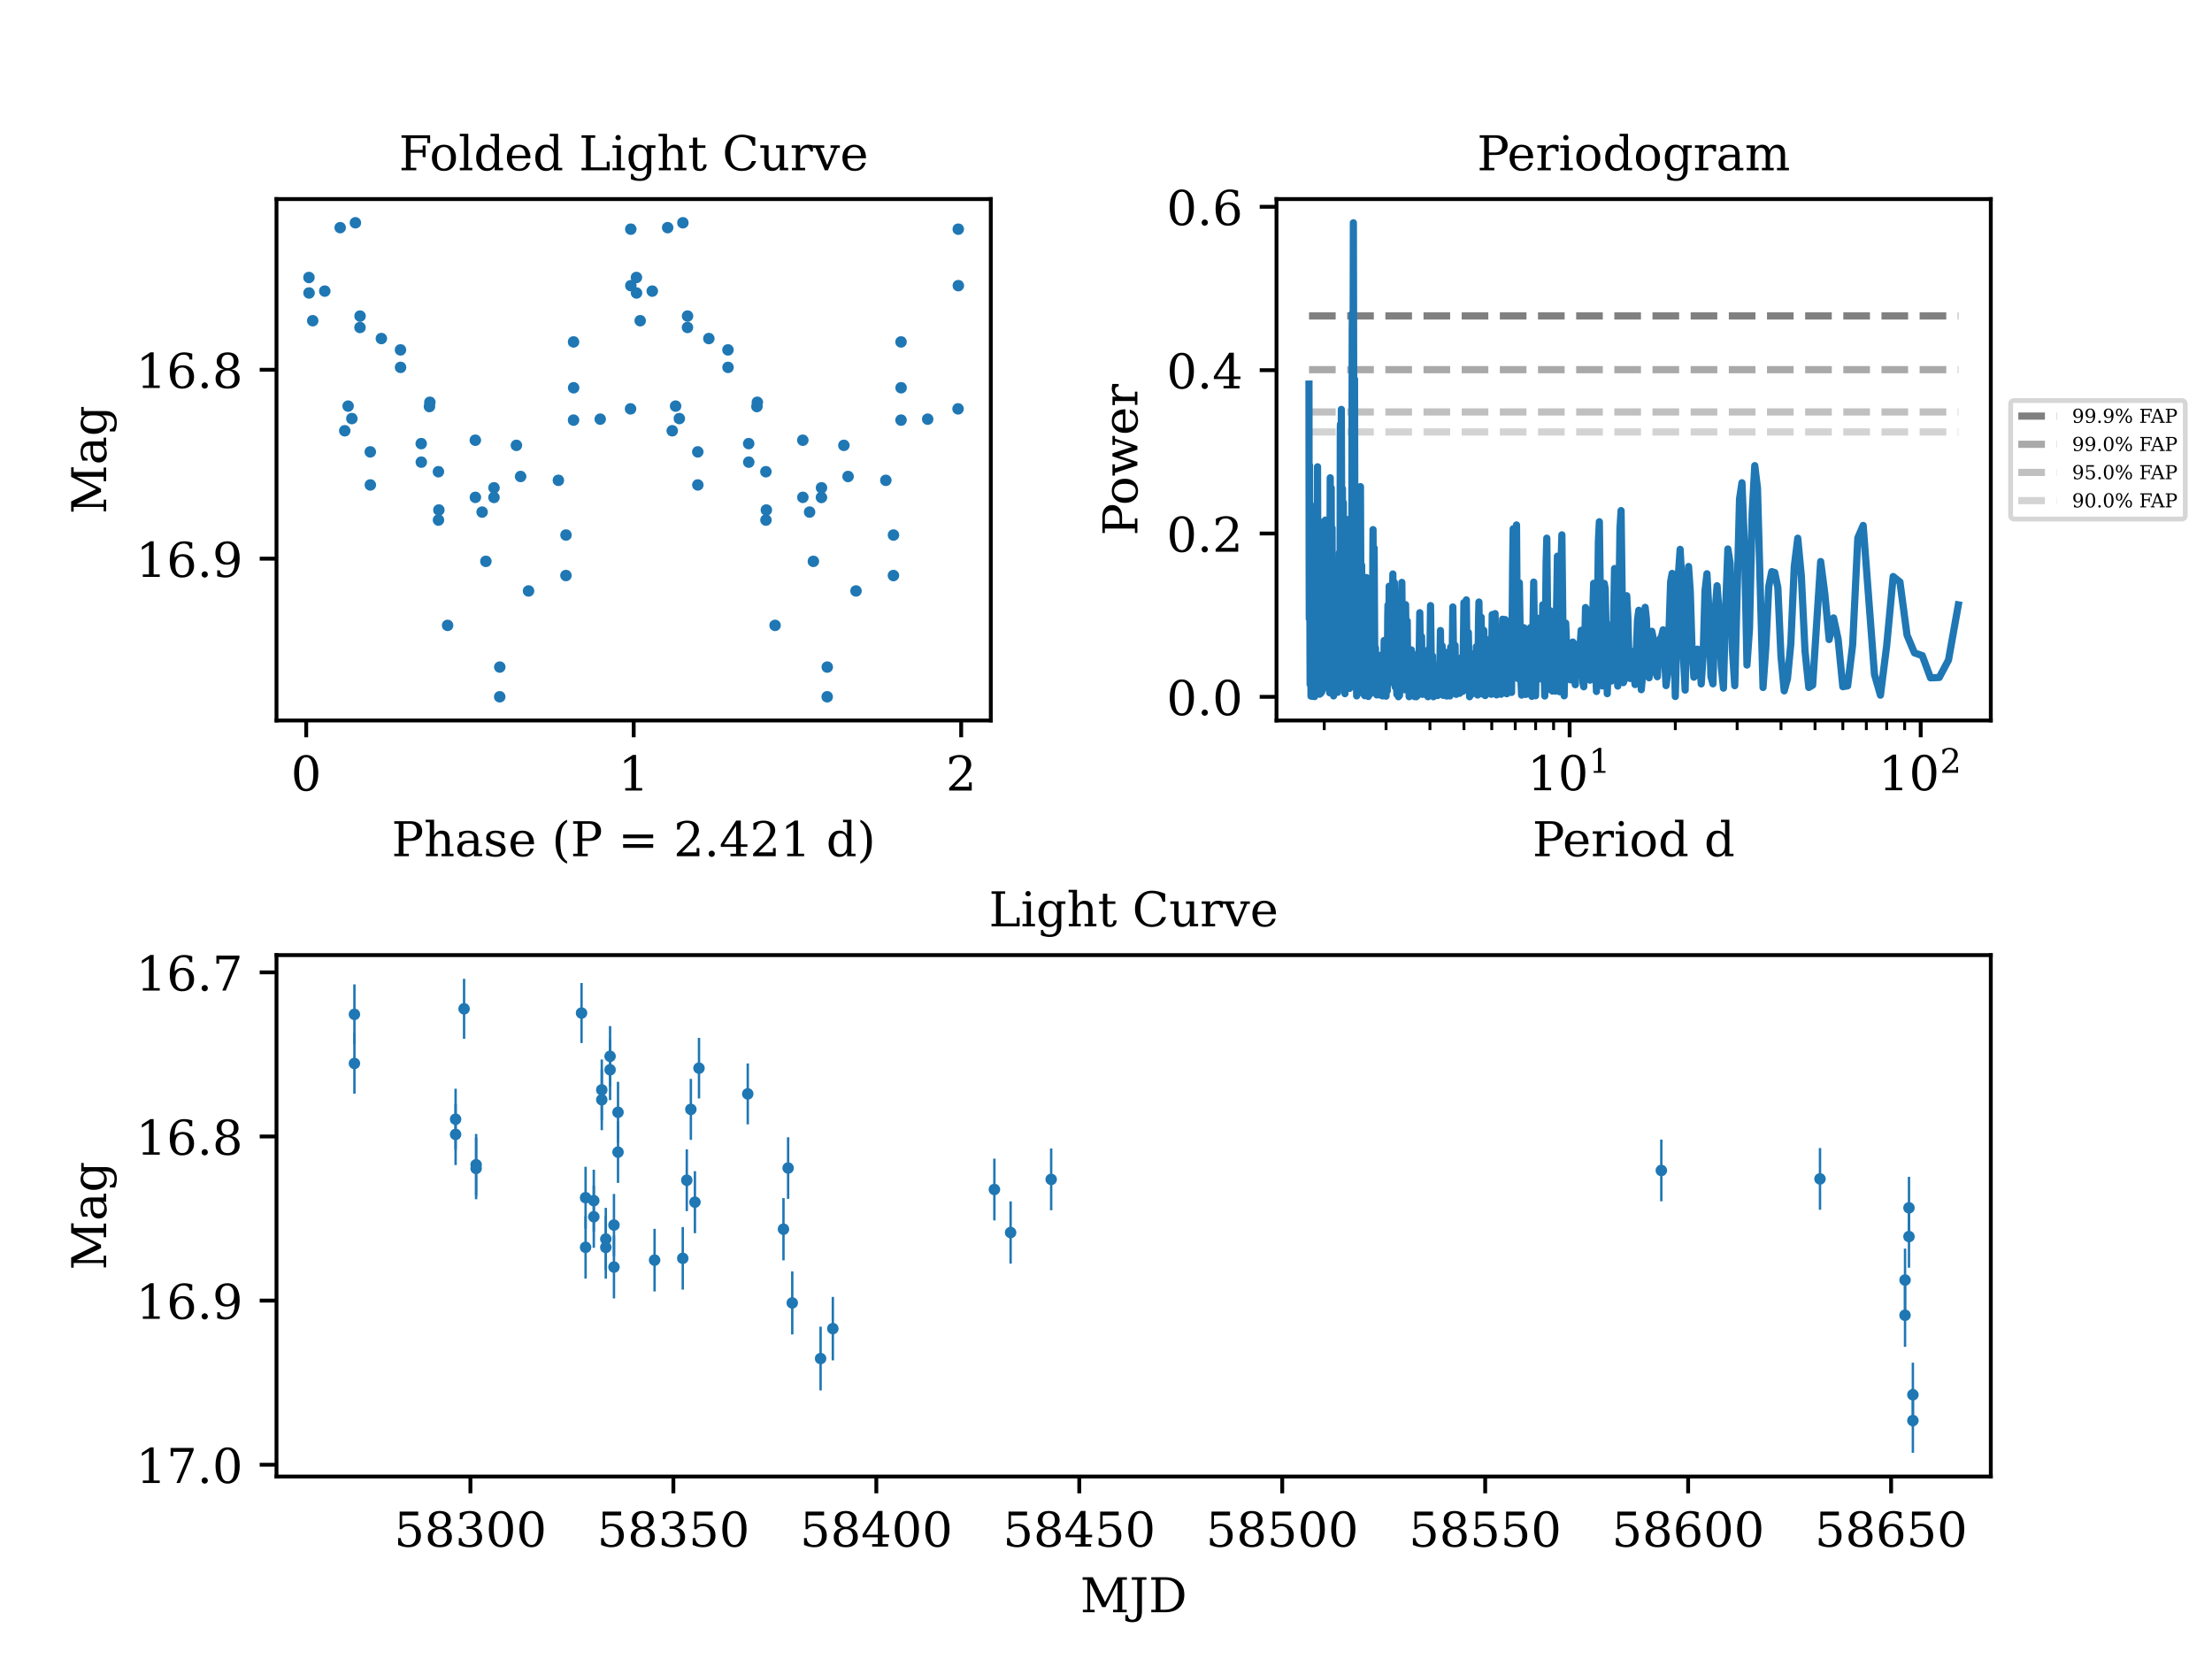 <?xml version="1.0" encoding="utf-8" standalone="no"?>
<!DOCTYPE svg PUBLIC "-//W3C//DTD SVG 1.1//EN"
  "http://www.w3.org/Graphics/SVG/1.1/DTD/svg11.dtd">
<!-- Created with matplotlib (https://matplotlib.org/) -->
<svg height="345.6pt" version="1.1" viewBox="0 0 460.8 345.6" width="460.8pt" xmlns="http://www.w3.org/2000/svg" xmlns:xlink="http://www.w3.org/1999/xlink">
 <defs>
  <style type="text/css">*{stroke-linecap:butt;stroke-linejoin:round;}</style>
 </defs>
 <g id="figure_1">
  <g id="patch_1">
   <path d="M 0 345.6 
L 460.8 345.6 
L 460.8 0 
L 0 0 
z
" style="fill:#ffffff;"/>
  </g>
  <g id="axes_1">
   <g id="patch_2">
    <path d="M 265.92 150.089 
L 414.72 150.089 
L 414.72 41.472 
L 265.92 41.472 
z
" style="fill:#ffffff;"/>
   </g>
   <g id="matplotlib.axis_1">
    <g id="xtick_1">
     <g id="line2d_1">
      <defs>
       <path d="M 0 0 
L 0 3.5 
" id="mfdf1b5561e" style="stroke:#000000;stroke-width:0.8;"/>
      </defs>
      <g>
       <use style="stroke:#000000;stroke-width:0.8;" x="326.985" xlink:href="#mfdf1b5561e" y="150.089"/>
      </g>
     </g>
     <g id="text_1">
      <!-- $\mathdefault{10^{1}}$ -->
      <g transform="translate(318.185 164.688)scale(0.1 -0.1)">
       <defs>
        <path d="M 14.203 0 
L 14.203 5.172 
L 26.906 5.172 
L 26.906 65.828 
L 12.203 56.297 
L 12.203 62.703 
L 29.984 74.219 
L 36.719 74.219 
L 36.719 5.172 
L 49.422 5.172 
L 49.422 0 
z
" id="DejaVuSerif-49"/>
        <path d="M 31.781 3.422 
Q 39.266 3.422 42.969 11.625 
Q 46.688 19.828 46.688 36.375 
Q 46.688 52.984 42.969 61.188 
Q 39.266 69.391 31.781 69.391 
Q 24.312 69.391 20.594 61.188 
Q 16.891 52.984 16.891 36.375 
Q 16.891 19.828 20.594 11.625 
Q 24.312 3.422 31.781 3.422 
z
M 31.781 -1.422 
Q 19.922 -1.422 13.25 8.531 
Q 6.594 18.5 6.594 36.375 
Q 6.594 54.297 13.25 64.25 
Q 19.922 74.219 31.781 74.219 
Q 43.703 74.219 50.344 64.25 
Q 56.984 54.297 56.984 36.375 
Q 56.984 18.5 50.344 8.531 
Q 43.703 -1.422 31.781 -1.422 
z
" id="DejaVuSerif-48"/>
       </defs>
       <use transform="translate(0 0.713)" xlink:href="#DejaVuSerif-49"/>
       <use transform="translate(63.623 0.713)" xlink:href="#DejaVuSerif-48"/>
       <use transform="translate(128.154 37.047)scale(0.7)" xlink:href="#DejaVuSerif-49"/>
      </g>
     </g>
    </g>
    <g id="xtick_2">
     <g id="line2d_2">
      <g>
       <use style="stroke:#000000;stroke-width:0.8;" x="400.12" xlink:href="#mfdf1b5561e" y="150.089"/>
      </g>
     </g>
     <g id="text_2">
      <!-- $\mathdefault{10^{2}}$ -->
      <g transform="translate(391.32 164.688)scale(0.1 -0.1)">
       <defs>
        <path d="M 12.797 55.516 
L 7.328 55.516 
L 7.328 68.5 
Q 12.547 71.297 17.844 72.75 
Q 23.141 74.219 28.219 74.219 
Q 39.594 74.219 46.188 68.703 
Q 52.781 63.188 52.781 53.719 
Q 52.781 43.016 37.844 28.125 
Q 36.672 27 36.078 26.422 
L 17.672 8.016 
L 48.094 8.016 
L 48.094 17 
L 53.812 17 
L 53.812 0 
L 6.781 0 
L 6.781 5.328 
L 28.906 27.391 
Q 36.234 34.719 39.359 40.844 
Q 42.484 46.969 42.484 53.719 
Q 42.484 61.078 38.641 65.234 
Q 34.812 69.391 28.078 69.391 
Q 21.094 69.391 17.281 65.922 
Q 13.484 62.453 12.797 55.516 
z
" id="DejaVuSerif-50"/>
       </defs>
       <use transform="translate(0 0.713)" xlink:href="#DejaVuSerif-49"/>
       <use transform="translate(63.623 0.713)" xlink:href="#DejaVuSerif-48"/>
       <use transform="translate(128.154 37.047)scale(0.7)" xlink:href="#DejaVuSerif-50"/>
      </g>
     </g>
    </g>
    <g id="xtick_3">
     <g id="line2d_3">
      <defs>
       <path d="M 0 0 
L 0 2 
" id="md1ed3ebb03" style="stroke:#000000;stroke-width:0.6;"/>
      </defs>
      <g>
       <use style="stroke:#000000;stroke-width:0.6;" x="275.866" xlink:href="#md1ed3ebb03" y="150.089"/>
      </g>
     </g>
    </g>
    <g id="xtick_4">
     <g id="line2d_4">
      <g>
       <use style="stroke:#000000;stroke-width:0.6;" x="288.744" xlink:href="#md1ed3ebb03" y="150.089"/>
      </g>
     </g>
    </g>
    <g id="xtick_5">
     <g id="line2d_5">
      <g>
       <use style="stroke:#000000;stroke-width:0.6;" x="297.882" xlink:href="#md1ed3ebb03" y="150.089"/>
      </g>
     </g>
    </g>
    <g id="xtick_6">
     <g id="line2d_6">
      <g>
       <use style="stroke:#000000;stroke-width:0.6;" x="304.969" xlink:href="#md1ed3ebb03" y="150.089"/>
      </g>
     </g>
    </g>
    <g id="xtick_7">
     <g id="line2d_7">
      <g>
       <use style="stroke:#000000;stroke-width:0.6;" x="310.76" xlink:href="#md1ed3ebb03" y="150.089"/>
      </g>
     </g>
    </g>
    <g id="xtick_8">
     <g id="line2d_8">
      <g>
       <use style="stroke:#000000;stroke-width:0.6;" x="315.656" xlink:href="#md1ed3ebb03" y="150.089"/>
      </g>
     </g>
    </g>
    <g id="xtick_9">
     <g id="line2d_9">
      <g>
       <use style="stroke:#000000;stroke-width:0.6;" x="319.898" xlink:href="#md1ed3ebb03" y="150.089"/>
      </g>
     </g>
    </g>
    <g id="xtick_10">
     <g id="line2d_10">
      <g>
       <use style="stroke:#000000;stroke-width:0.6;" x="323.639" xlink:href="#md1ed3ebb03" y="150.089"/>
      </g>
     </g>
    </g>
    <g id="xtick_11">
     <g id="line2d_11">
      <g>
       <use style="stroke:#000000;stroke-width:0.6;" x="349.001" xlink:href="#md1ed3ebb03" y="150.089"/>
      </g>
     </g>
    </g>
    <g id="xtick_12">
     <g id="line2d_12">
      <g>
       <use style="stroke:#000000;stroke-width:0.6;" x="361.88" xlink:href="#md1ed3ebb03" y="150.089"/>
      </g>
     </g>
    </g>
    <g id="xtick_13">
     <g id="line2d_13">
      <g>
       <use style="stroke:#000000;stroke-width:0.6;" x="371.017" xlink:href="#md1ed3ebb03" y="150.089"/>
      </g>
     </g>
    </g>
    <g id="xtick_14">
     <g id="line2d_14">
      <g>
       <use style="stroke:#000000;stroke-width:0.6;" x="378.104" xlink:href="#md1ed3ebb03" y="150.089"/>
      </g>
     </g>
    </g>
    <g id="xtick_15">
     <g id="line2d_15">
      <g>
       <use style="stroke:#000000;stroke-width:0.6;" x="383.895" xlink:href="#md1ed3ebb03" y="150.089"/>
      </g>
     </g>
    </g>
    <g id="xtick_16">
     <g id="line2d_16">
      <g>
       <use style="stroke:#000000;stroke-width:0.6;" x="388.792" xlink:href="#md1ed3ebb03" y="150.089"/>
      </g>
     </g>
    </g>
    <g id="xtick_17">
     <g id="line2d_17">
      <g>
       <use style="stroke:#000000;stroke-width:0.6;" x="393.033" xlink:href="#md1ed3ebb03" y="150.089"/>
      </g>
     </g>
    </g>
    <g id="xtick_18">
     <g id="line2d_18">
      <g>
       <use style="stroke:#000000;stroke-width:0.6;" x="396.774" xlink:href="#md1ed3ebb03" y="150.089"/>
      </g>
     </g>
    </g>
    <g id="text_3">
     <!-- Period d -->
     <g transform="translate(319.232 178.366)scale(0.1 -0.1)">
      <defs>
       <path d="M 24.703 37.109 
L 37.594 37.109 
Q 44.875 37.109 48.672 41.031 
Q 52.484 44.969 52.484 52.391 
Q 52.484 59.859 48.672 63.766 
Q 44.875 67.672 37.594 67.672 
L 24.703 67.672 
z
M 5.516 0 
L 5.516 5.172 
L 14.797 5.172 
L 14.797 67.672 
L 5.516 67.672 
L 5.516 72.906 
L 39.984 72.906 
Q 50.922 72.906 57.312 67.359 
Q 63.719 61.812 63.719 52.391 
Q 63.719 43.016 57.312 37.453 
Q 50.922 31.891 39.984 31.891 
L 24.703 31.891 
L 24.703 5.172 
L 35.984 5.172 
L 35.984 0 
z
" id="DejaVuSerif-80"/>
       <path d="M 54.203 25 
L 15.484 25 
L 15.484 24.609 
Q 15.484 14.109 19.438 8.766 
Q 23.391 3.422 31.109 3.422 
Q 37.016 3.422 40.797 6.516 
Q 44.578 9.625 46.094 15.719 
L 53.328 15.719 
Q 51.172 7.172 45.375 2.875 
Q 39.594 -1.422 30.172 -1.422 
Q 18.797 -1.422 11.891 6.078 
Q 4.984 13.578 4.984 25.984 
Q 4.984 38.281 11.766 45.797 
Q 18.562 53.328 29.594 53.328 
Q 41.359 53.328 47.656 46.062 
Q 53.953 38.812 54.203 25 
z
M 43.609 30.172 
Q 43.312 39.266 39.766 43.875 
Q 36.234 48.484 29.594 48.484 
Q 23.391 48.484 19.828 43.844 
Q 16.266 39.203 15.484 30.172 
z
" id="DejaVuSerif-101"/>
       <path d="M 47.797 52 
L 47.797 39.016 
L 42.625 39.016 
Q 42.391 42.875 40.484 44.781 
Q 38.578 46.688 34.906 46.688 
Q 28.266 46.688 24.719 42.094 
Q 21.188 37.5 21.188 28.906 
L 21.188 5.172 
L 31.594 5.172 
L 31.594 0 
L 4.109 0 
L 4.109 5.172 
L 12.203 5.172 
L 12.203 46.781 
L 3.609 46.781 
L 3.609 51.906 
L 21.188 51.906 
L 21.188 42.672 
Q 23.828 48.094 27.969 50.703 
Q 32.125 53.328 38.094 53.328 
Q 40.281 53.328 42.703 52.984 
Q 45.125 52.641 47.797 52 
z
" id="DejaVuSerif-114"/>
       <path d="M 9.719 68.016 
Q 9.719 70.266 11.344 71.922 
Q 12.984 73.578 15.281 73.578 
Q 17.531 73.578 19.156 71.922 
Q 20.797 70.266 20.797 68.016 
Q 20.797 65.719 19.188 64.109 
Q 17.578 62.5 15.281 62.5 
Q 12.984 62.5 11.344 64.109 
Q 9.719 65.719 9.719 68.016 
z
M 21.188 5.172 
L 29.688 5.172 
L 29.688 0 
L 3.609 0 
L 3.609 5.172 
L 12.203 5.172 
L 12.203 46.688 
L 3.609 46.688 
L 3.609 51.906 
L 21.188 51.906 
z
" id="DejaVuSerif-105"/>
       <path d="M 30.078 3.422 
Q 37.312 3.422 40.984 9.125 
Q 44.672 14.844 44.672 25.984 
Q 44.672 37.109 40.984 42.797 
Q 37.312 48.484 30.078 48.484 
Q 22.859 48.484 19.172 42.797 
Q 15.484 37.109 15.484 25.984 
Q 15.484 14.844 19.188 9.125 
Q 22.906 3.422 30.078 3.422 
z
M 30.078 -1.422 
Q 18.75 -1.422 11.859 6.078 
Q 4.984 13.578 4.984 25.984 
Q 4.984 38.375 11.844 45.844 
Q 18.703 53.328 30.078 53.328 
Q 41.453 53.328 48.312 45.844 
Q 55.172 38.375 55.172 25.984 
Q 55.172 13.578 48.312 6.078 
Q 41.453 -1.422 30.078 -1.422 
z
" id="DejaVuSerif-111"/>
       <path d="M 52.484 5.172 
L 61.078 5.172 
L 61.078 0 
L 43.5 0 
L 43.5 8.109 
Q 40.875 3.219 36.797 0.891 
Q 32.719 -1.422 26.703 -1.422 
Q 17.141 -1.422 11.062 6.172 
Q 4.984 13.766 4.984 25.984 
Q 4.984 38.188 11.031 45.75 
Q 17.094 53.328 26.703 53.328 
Q 32.719 53.328 36.797 51 
Q 40.875 48.688 43.5 43.797 
L 43.5 70.797 
L 35.016 70.797 
L 35.016 75.984 
L 52.484 75.984 
z
M 43.5 23.391 
L 43.5 28.516 
Q 43.5 37.844 39.906 42.766 
Q 36.328 47.703 29.5 47.703 
Q 22.562 47.703 19.016 42.234 
Q 15.484 36.766 15.484 25.984 
Q 15.484 15.234 19.016 9.719 
Q 22.562 4.203 29.5 4.203 
Q 36.328 4.203 39.906 9.109 
Q 43.5 14.016 43.5 23.391 
z
" id="DejaVuSerif-100"/>
       <path id="DejaVuSerif-32"/>
      </defs>
      <use xlink:href="#DejaVuSerif-80"/>
      <use x="62.785" xlink:href="#DejaVuSerif-101"/>
      <use x="121.965" xlink:href="#DejaVuSerif-114"/>
      <use x="169.768" xlink:href="#DejaVuSerif-105"/>
      <use x="201.75" xlink:href="#DejaVuSerif-111"/>
      <use x="261.955" xlink:href="#DejaVuSerif-100"/>
      <use x="325.969" xlink:href="#DejaVuSerif-32"/>
      <use x="357.756" xlink:href="#DejaVuSerif-100"/>
     </g>
    </g>
   </g>
   <g id="matplotlib.axis_2">
    <g id="ytick_1">
     <g id="line2d_19">
      <defs>
       <path d="M 0 0 
L -3.5 0 
" id="m668d89d74e" style="stroke:#000000;stroke-width:0.8;"/>
      </defs>
      <g>
       <use style="stroke:#000000;stroke-width:0.8;" x="265.92" xlink:href="#m668d89d74e" y="145.165"/>
      </g>
     </g>
     <g id="text_4">
      <!-- 0.0 -->
      <g transform="translate(243.017 148.964)scale(0.1 -0.1)">
       <defs>
        <path d="M 9.422 5.078 
Q 9.422 7.812 11.281 9.719 
Q 13.141 11.625 15.922 11.625 
Q 18.609 11.625 20.5 9.719 
Q 22.406 7.812 22.406 5.078 
Q 22.406 2.391 20.5 0.484 
Q 18.609 -1.422 15.922 -1.422 
Q 13.141 -1.422 11.281 0.453 
Q 9.422 2.344 9.422 5.078 
z
" id="DejaVuSerif-46"/>
       </defs>
       <use xlink:href="#DejaVuSerif-48"/>
       <use x="63.623" xlink:href="#DejaVuSerif-46"/>
       <use x="95.41" xlink:href="#DejaVuSerif-48"/>
      </g>
     </g>
    </g>
    <g id="ytick_2">
     <g id="line2d_20">
      <g>
       <use style="stroke:#000000;stroke-width:0.8;" x="265.92" xlink:href="#m668d89d74e" y="111.137"/>
      </g>
     </g>
     <g id="text_5">
      <!-- 0.2 -->
      <g transform="translate(243.017 114.936)scale(0.1 -0.1)">
       <use xlink:href="#DejaVuSerif-48"/>
       <use x="63.623" xlink:href="#DejaVuSerif-46"/>
       <use x="95.41" xlink:href="#DejaVuSerif-50"/>
      </g>
     </g>
    </g>
    <g id="ytick_3">
     <g id="line2d_21">
      <g>
       <use style="stroke:#000000;stroke-width:0.8;" x="265.92" xlink:href="#m668d89d74e" y="77.109"/>
      </g>
     </g>
     <g id="text_6">
      <!-- 0.4 -->
      <g transform="translate(243.017 80.908)scale(0.1 -0.1)">
       <defs>
        <path d="M 34.906 24.703 
L 34.906 63.484 
L 10.016 24.703 
z
M 56.391 0 
L 23.188 0 
L 23.188 5.172 
L 34.906 5.172 
L 34.906 19.484 
L 3.078 19.484 
L 3.078 24.812 
L 35.016 74.219 
L 44.672 74.219 
L 44.672 24.703 
L 58.594 24.703 
L 58.594 19.484 
L 44.672 19.484 
L 44.672 5.172 
L 56.391 5.172 
z
" id="DejaVuSerif-52"/>
       </defs>
       <use xlink:href="#DejaVuSerif-48"/>
       <use x="63.623" xlink:href="#DejaVuSerif-46"/>
       <use x="95.41" xlink:href="#DejaVuSerif-52"/>
      </g>
     </g>
    </g>
    <g id="ytick_4">
     <g id="line2d_22">
      <g>
       <use style="stroke:#000000;stroke-width:0.8;" x="265.92" xlink:href="#m668d89d74e" y="43.08"/>
      </g>
     </g>
     <g id="text_7">
      <!-- 0.6 -->
      <g transform="translate(243.017 46.88)scale(0.1 -0.1)">
       <defs>
        <path d="M 32.719 3.422 
Q 39.594 3.422 43.297 8.469 
Q 47.016 13.531 47.016 23 
Q 47.016 32.469 43.297 37.516 
Q 39.594 42.578 32.719 42.578 
Q 25.734 42.578 22.062 37.688 
Q 18.406 32.812 18.406 23.578 
Q 18.406 13.875 22.109 8.641 
Q 25.828 3.422 32.719 3.422 
z
M 16.797 40.141 
Q 20.125 43.797 24.312 45.594 
Q 28.516 47.406 33.797 47.406 
Q 44.672 47.406 51 40.859 
Q 57.328 34.328 57.328 23 
Q 57.328 11.922 50.516 5.25 
Q 43.703 -1.422 32.328 -1.422 
Q 19.969 -1.422 13.328 7.781 
Q 6.688 17 6.688 34.078 
Q 6.688 53.219 14.547 63.719 
Q 22.406 74.219 36.719 74.219 
Q 40.578 74.219 44.828 73.484 
Q 49.078 72.75 53.516 71.297 
L 53.516 59.281 
L 48 59.281 
Q 47.406 64.203 44.234 66.797 
Q 41.062 69.391 35.688 69.391 
Q 26.219 69.391 21.578 62.203 
Q 16.938 55.031 16.797 40.141 
z
" id="DejaVuSerif-54"/>
       </defs>
       <use xlink:href="#DejaVuSerif-48"/>
       <use x="63.623" xlink:href="#DejaVuSerif-46"/>
       <use x="95.41" xlink:href="#DejaVuSerif-54"/>
      </g>
     </g>
    </g>
    <g id="text_8">
     <!-- Power -->
     <g transform="translate(236.937 111.584)rotate(-90)scale(0.1 -0.1)">
      <defs>
       <path d="M 48 51.906 
L 61.281 11.375 
L 73 46.688 
L 65.484 46.688 
L 65.484 51.906 
L 84.281 51.906 
L 84.281 46.688 
L 78.516 46.688 
L 63.094 0 
L 55.609 0 
L 42.828 38.812 
L 29.984 0 
L 22.797 0 
L 7.422 46.688 
L 1.609 46.688 
L 1.609 51.906 
L 25.094 51.906 
L 25.094 46.688 
L 16.703 46.688 
L 28.328 11.375 
L 41.703 51.906 
z
" id="DejaVuSerif-119"/>
      </defs>
      <use xlink:href="#DejaVuSerif-80"/>
      <use x="63.285" xlink:href="#DejaVuSerif-111"/>
      <use x="123.49" xlink:href="#DejaVuSerif-119"/>
      <use x="209.086" xlink:href="#DejaVuSerif-101"/>
      <use x="268.266" xlink:href="#DejaVuSerif-114"/>
     </g>
    </g>
   </g>
   <g id="LineCollection_1">
    <path clip-path="url(#pbd19528a41)" d="M 272.695 65.819 
L 407.956 65.819 
" style="fill:none;stroke:#808080;stroke-dasharray:5.55,2.4;stroke-dashoffset:0;stroke-width:1.5;"/>
   </g>
   <g id="LineCollection_2">
    <path clip-path="url(#pbd19528a41)" d="M 272.695 77.011 
L 407.956 77.011 
" style="fill:none;stroke:#a9a9a9;stroke-dasharray:5.55,2.4;stroke-dashoffset:0;stroke-width:1.5;"/>
   </g>
   <g id="LineCollection_3">
    <path clip-path="url(#pbd19528a41)" d="M 272.695 85.823 
L 407.956 85.823 
" style="fill:none;stroke:#c0c0c0;stroke-dasharray:5.55,2.4;stroke-dashoffset:0;stroke-width:1.5;"/>
   </g>
   <g id="LineCollection_4">
    <path clip-path="url(#pbd19528a41)" d="M 272.695 89.986 
L 407.956 89.986 
" style="fill:none;stroke:#d3d3d3;stroke-dasharray:5.55,2.4;stroke-dashoffset:0;stroke-width:1.5;"/>
   </g>
   <g id="line2d_23">
    <path clip-path="url(#pbd19528a41)" d="M 407.956 126 
L 405.906 137.5 
L 403.981 141.133 
L 402.165 141.209 
L 400.448 136.577 
L 398.819 136.01 
L 397.269 132.297 
L 395.792 121.231 
L 394.38 120.101 
L 393.028 134.532 
L 391.731 144.819 
L 390.486 140.497 
L 388.132 109.454 
L 387.017 112.049 
L 385.94 134.34 
L 384.899 142.876 
L 383.891 143.052 
L 382.913 133.133 
L 381.965 128.72 
L 381.044 133.229 
L 380.15 123.74 
L 379.279 116.977 
L 377.607 142.728 
L 376.803 143.209 
L 376.019 135.612 
L 375.253 119.998 
L 374.506 112.116 
L 373.776 118.049 
L 373.062 134.078 
L 372.364 141.39 
L 371.681 143.918 
L 371.012 136.748 
L 370.357 122.402 
L 369.715 119.274 
L 369.087 119.076 
L 368.47 122.147 
L 367.865 134.731 
L 367.271 143.218 
L 366.116 101.694 
L 365.554 96.999 
L 365.001 106.969 
L 364.458 130.928 
L 363.925 138.549 
L 363.4 113.371 
L 362.883 100.565 
L 362.375 103.941 
L 361.382 142.842 
L 360.897 135.595 
L 360.42 117.343 
L 359.949 114.357 
L 359.485 126.435 
L 359.028 143.356 
L 358.578 138.952 
L 358.134 127.664 
L 357.696 122.024 
L 357.263 127.954 
L 356.837 142.458 
L 356.416 140.929 
L 356.001 127.199 
L 355.591 119.518 
L 355.187 123.033 
L 354.787 136.714 
L 354.393 142.475 
L 354.003 136.133 
L 353.618 135.225 
L 353.237 138.781 
L 352.862 141.069 
L 352.49 135.548 
L 352.123 123.333 
L 351.76 118.003 
L 351.401 126.828 
L 351.046 143.76 
L 350.695 136.979 
L 350.348 120.848 
L 350.005 114.435 
L 349.665 119.273 
L 348.996 145.097 
L 348.341 119.452 
L 348.019 121.203 
L 347.384 140.382 
L 347.071 142.824 
L 346.454 131.2 
L 346.15 132.534 
L 345.849 133.067 
L 345.551 135.267 
L 345.255 140.973 
L 344.962 140.274 
L 344.385 132.87 
L 344.1 131.504 
L 343.818 134.234 
L 343.538 141.197 
L 343.26 140.432 
L 342.985 128.98 
L 342.713 126.514 
L 342.174 140.629 
L 341.909 143.678 
L 341.384 127.132 
L 341.124 129.124 
L 340.612 142.606 
L 340.359 140.049 
L 340.108 135.692 
L 339.859 137.687 
L 339.612 141.342 
L 339.366 138.263 
L 339.123 128.724 
L 338.881 124.095 
L 338.642 129.886 
L 338.404 141.6 
L 338.168 142.215 
L 337.7 106.367 
L 337.469 110.041 
L 337.012 142.921 
L 336.786 139.465 
L 336.562 122.089 
L 336.339 118.431 
L 335.898 141.308 
L 335.68 141.881 
L 335.247 130.233 
L 334.821 144.507 
L 334.4 122.678 
L 334.192 121.53 
L 333.985 129.85 
L 333.78 142.884 
L 333.575 138.051 
L 333.171 108.688 
L 332.97 112.884 
L 332.573 144.043 
L 332.377 138.689 
L 332.181 125.607 
L 331.987 121.511 
L 331.411 139.96 
L 331.222 141.701 
L 330.846 140.722 
L 330.659 135.832 
L 330.474 126.919 
L 330.29 126.561 
L 329.925 143.074 
L 329.744 142.188 
L 329.385 131.304 
L 329.207 133.857 
L 329.03 140.227 
L 328.854 140.495 
L 328.505 134.259 
L 328.332 136.844 
L 328.16 142.647 
L 327.989 141.459 
L 327.649 133.75 
L 327.48 133.897 
L 327.146 141.633 
L 326.98 140.142 
L 326.815 139.835 
L 326.488 137.556 
L 326.164 129.802 
L 325.843 144.949 
L 325.684 139.671 
L 325.368 111.414 
L 325.211 116.612 
L 324.899 144.104 
L 324.438 115.864 
L 323.983 143.977 
L 323.683 129.606 
L 323.387 143.964 
L 322.946 127.229 
L 322.656 143.602 
L 322.512 139.442 
L 322.226 112.106 
L 322.084 117.21 
L 321.802 144.993 
L 321.383 125.988 
L 321.107 141.3 
L 320.97 141.4 
L 320.833 140.065 
L 320.561 141.46 
L 320.292 128.782 
L 320.159 130.786 
L 319.893 144.936 
L 319.761 140.788 
L 319.498 121.259 
L 319.108 145.066 
L 318.851 130.713 
L 318.723 131.159 
L 318.469 144.32 
L 318.092 133.25 
L 317.843 144.667 
L 317.719 142.917 
L 317.473 130.762 
L 317.35 132.414 
L 316.986 144.806 
L 316.865 142.448 
L 316.507 121.405 
L 316.27 141.397 
L 316.152 140.951 
L 315.917 109.353 
L 315.801 113.31 
L 315.569 139.889 
L 315.454 135.437 
L 315.224 110.146 
L 315.11 117.781 
L 314.883 144.25 
L 314.771 140.315 
L 314.546 130.916 
L 314.323 141.784 
L 314.212 138.827 
L 314.102 138.88 
L 313.882 144.528 
L 313.555 129.06 
L 313.339 144.318 
L 313.232 142.16 
L 313.018 128.995 
L 312.7 144.631 
L 312.489 131.729 
L 312.176 143.624 
L 311.969 137.346 
L 311.866 139.61 
L 311.764 144.762 
L 311.661 141.749 
L 311.458 127.825 
L 311.155 144.214 
L 310.855 128.027 
L 310.656 144.639 
L 310.557 143.423 
L 310.361 133.172 
L 310.068 143.98 
L 309.971 142.996 
L 309.778 137.766 
L 309.682 138.306 
L 309.49 142.08 
L 309.395 144.903 
L 309.3 143.006 
L 309.111 131.313 
L 309.017 133.542 
L 308.83 144.583 
L 308.551 128.56 
L 308.366 143.013 
L 308.274 141.526 
L 308.091 125.412 
L 308 129.34 
L 307.818 144.788 
L 307.548 134.699 
L 307.369 143.96 
L 307.191 141.12 
L 307.014 144.434 
L 306.926 143.106 
L 306.751 136.25 
L 306.576 144.624 
L 306.489 143.596 
L 306.316 137.031 
L 306.144 145.144 
L 305.888 131.752 
L 305.718 143.02 
L 305.633 139.945 
L 305.465 124.963 
L 305.381 128.744 
L 305.213 142.348 
L 304.964 125.533 
L 304.717 144.03 
L 304.553 136.858 
L 304.391 143.317 
L 304.309 142.641 
L 304.229 142.513 
L 304.067 144.436 
L 303.987 143.924 
L 303.827 139.279 
L 303.588 143.992 
L 303.509 142.773 
L 303.43 142.782 
L 303.352 144.647 
L 303.273 144.458 
L 303.117 134.43 
L 303.039 134.681 
L 302.883 142.686 
L 302.729 131.605 
L 302.652 126.435 
L 302.422 143.313 
L 302.346 139.824 
L 302.194 134.824 
L 302.043 144.984 
L 301.967 144.33 
L 301.817 142.031 
L 301.742 143.87 
L 301.668 143.439 
L 301.593 140.31 
L 301.519 140.458 
L 301.371 145 
L 301.15 135.893 
L 301.004 144.352 
L 300.931 143.813 
L 300.785 139.47 
L 300.641 144.853 
L 300.425 134.538 
L 300.353 138.407 
L 300.282 142.898 
L 300.21 141.5 
L 300.068 131.348 
L 299.856 144.644 
L 299.786 141.949 
L 299.716 138.469 
L 299.646 138.612 
L 299.506 144.881 
L 299.298 139.054 
L 299.16 144.879 
L 299.091 144.614 
L 298.954 142.577 
L 298.613 145.144 
L 298.546 143.652 
L 298.411 136.621 
L 298.276 141.704 
L 298.209 141.618 
L 298.009 126.151 
L 297.811 141.237 
L 297.679 135.184 
L 297.482 145.142 
L 297.417 143.729 
L 297.352 142.728 
L 297.222 144.852 
L 297.028 136.537 
L 296.964 138.464 
L 296.835 143.886 
L 296.708 141.472 
L 296.58 144.192 
L 296.517 144.143 
L 296.453 143.395 
L 296.39 143.844 
L 296.327 144.647 
L 296.201 136.663 
L 296.139 132.592 
L 296.076 132.806 
L 295.951 140.077 
L 295.765 127.634 
L 295.58 140.974 
L 295.518 138.341 
L 295.457 136.092 
L 295.396 137.858 
L 295.273 144.932 
L 295.213 144.858 
L 295.152 144.268 
L 295.091 144.694 
L 295.031 145.152 
L 294.85 140.757 
L 294.789 142.309 
L 294.67 145.109 
L 294.55 144.081 
L 294.491 144.453 
L 294.431 143.458 
L 294.313 139.183 
L 294.195 143.589 
L 294.136 141.832 
L 294.018 135.391 
L 293.96 136.788 
L 293.843 144.027 
L 293.785 142.742 
L 293.727 140.727 
L 293.669 141.529 
L 293.553 145.134 
L 293.438 140.996 
L 293.38 141.322 
L 293.323 143.02 
L 293.266 141.432 
L 293.151 129.367 
L 293.094 129.921 
L 292.981 137.3 
L 292.924 134.489 
L 292.811 125.961 
L 292.586 143.687 
L 292.474 142.238 
L 292.307 133.579 
L 292.196 138.626 
L 292.031 121.32 
L 291.976 123.731 
L 291.811 136.465 
L 291.702 132.476 
L 291.539 144.889 
L 291.485 143.755 
L 291.431 143.074 
L 291.323 145.144 
L 291.162 139.657 
L 291.109 141.767 
L 291.002 144.66 
L 290.789 139.424 
L 290.736 140.047 
L 290.631 143.104 
L 290.526 129.511 
L 290.473 121.344 
L 290.421 123.368 
L 290.316 134.029 
L 290.264 132.145 
L 290.16 119.57 
L 290.108 122.536 
L 289.953 142.173 
L 289.902 140.81 
L 289.85 140.085 
L 289.748 141.337 
L 289.646 139.138 
L 289.544 141.814 
L 289.391 122.111 
L 289.341 127.809 
L 289.24 138.745 
L 289.139 126.046 
L 289.089 128.466 
L 288.989 143.93 
L 288.939 142.694 
L 288.889 138.99 
L 288.839 139.396 
L 288.739 145.03 
L 288.64 136.761 
L 288.591 137.183 
L 288.492 143.568 
L 288.345 133.416 
L 288.198 144.238 
L 288.101 140.698 
L 288.004 144.979 
L 287.858 138.135 
L 287.762 144.836 
L 287.714 142.927 
L 287.618 136.501 
L 287.57 138.956 
L 287.427 144.769 
L 287.379 144.618 
L 287.284 141.205 
L 287.237 138.185 
L 287.19 138.368 
L 287.095 144.687 
L 287.048 143.996 
L 286.954 138.558 
L 286.907 139.742 
L 286.814 144.765 
L 286.767 144.681 
L 286.674 143.403 
L 286.535 134.954 
L 286.489 138.079 
L 286.442 141.998 
L 286.396 138.691 
L 286.258 114.145 
L 286.167 135.471 
L 286.121 130.131 
L 286.03 110.327 
L 285.984 116.086 
L 285.893 142.075 
L 285.848 137.421 
L 285.757 129.906 
L 285.667 143.983 
L 285.622 139.978 
L 285.532 130.929 
L 285.487 136.299 
L 285.398 144.597 
L 285.353 141.806 
L 285.309 140.475 
L 285.264 141.443 
L 285.22 142.383 
L 285.131 139.799 
L 285.043 145.088 
L 284.91 125.725 
L 284.866 128.391 
L 284.779 141.872 
L 284.735 133.329 
L 284.647 120.309 
L 284.517 141.834 
L 284.473 134.517 
L 284.43 128.44 
L 284.387 132.113 
L 284.3 144.923 
L 284.257 143.693 
L 284.171 139.331 
L 284.085 144.628 
L 284.042 143.415 
L 283.957 134.147 
L 283.914 135.744 
L 283.829 144.109 
L 283.787 142.242 
L 283.659 117.751 
L 283.617 124.155 
L 283.575 135.816 
L 283.533 133.722 
L 283.407 101.372 
L 283.281 134.997 
L 283.239 121.529 
L 283.198 112.918 
L 283.156 117.536 
L 283.073 142.61 
L 283.031 136.534 
L 282.948 126.661 
L 282.866 144.363 
L 282.825 140.737 
L 282.742 128.254 
L 282.701 132.597 
L 282.619 144.968 
L 282.578 141.494 
L 282.456 130.756 
L 282.415 131.225 
L 282.334 141.779 
L 282.294 132.818 
L 282.172 79.008 
L 282.132 86.15 
L 282.092 112.855 
L 282.051 105.197 
L 281.931 46.409 
L 281.891 64.368 
L 281.811 101.525 
L 281.771 76.86 
L 281.731 65.269 
L 281.692 68.637 
L 281.573 129.198 
L 281.533 116.535 
L 281.493 111.089 
L 281.454 113.693 
L 281.336 143.098 
L 281.297 136.115 
L 281.218 121.745 
L 281.179 130.338 
L 281.14 143.406 
L 281.062 134.353 
L 281.023 126.014 
L 280.984 126.388 
L 280.906 143.107 
L 280.868 129.818 
L 280.79 108.232 
L 280.752 116.955 
L 280.674 136.734 
L 280.636 122.998 
L 280.559 111.044 
L 280.444 142.789 
L 280.406 135.489 
L 280.368 130.674 
L 280.33 131.312 
L 280.178 144.504 
L 280.064 126.455 
L 280.027 131.096 
L 279.951 142.624 
L 279.839 104.691 
L 279.801 118.862 
L 279.764 138.99 
L 279.726 132.622 
L 279.652 101.795 
L 279.614 105.725 
L 279.54 134.212 
L 279.503 110.173 
L 279.429 85.286 
L 279.392 101.426 
L 279.355 126.333 
L 279.318 119.672 
L 279.244 88.371 
L 279.207 89.378 
L 279.134 136.37 
L 279.061 117.611 
L 279.024 115.105 
L 278.878 142.943 
L 278.842 132.708 
L 278.769 124.769 
L 278.733 131.447 
L 278.661 144.227 
L 278.625 130.946 
L 278.553 118.118 
L 278.517 125.457 
L 278.445 143.498 
L 278.409 131.235 
L 278.337 117.988 
L 278.301 127.277 
L 278.23 143.878 
L 278.194 135.806 
L 278.159 128.729 
L 278.123 129.302 
L 278.052 144.273 
L 277.981 136.982 
L 277.946 131.746 
L 277.876 133.23 
L 277.805 144.972 
L 277.77 137.819 
L 277.665 117.124 
L 277.595 142.334 
L 277.56 129.185 
L 277.49 109.975 
L 277.455 116.319 
L 277.421 135.196 
L 277.386 134.232 
L 277.316 101.642 
L 277.282 103.777 
L 277.213 140.048 
L 277.178 126.404 
L 277.109 99.531 
L 277.075 108.415 
L 277.006 144.325 
L 276.972 135.276 
L 276.938 126.052 
L 276.904 129.359 
L 276.835 142.867 
L 276.801 138.336 
L 276.733 136.673 
L 276.665 141.96 
L 276.631 137.856 
L 276.563 143.137 
L 276.53 140.396 
L 276.462 130.713 
L 276.428 131.026 
L 276.361 143.282 
L 276.26 113.513 
L 276.227 124.046 
L 276.194 140.496 
L 276.16 137.413 
L 276.093 108.344 
L 276.06 111.844 
L 275.994 141.569 
L 275.96 133.863 
L 275.894 117.673 
L 275.828 118.82 
L 275.795 112.16 
L 275.762 143.359 
L 275.696 123.751 
L 275.63 108.751 
L 275.597 119.747 
L 275.565 140.139 
L 275.499 117.145 
L 275.466 110.907 
L 275.434 115.061 
L 275.368 144.064 
L 275.303 124.736 
L 275.271 124.382 
L 275.174 144.401 
L 275.109 135.74 
L 274.916 144.616 
L 274.819 126.512 
L 274.787 136.24 
L 274.755 144.197 
L 274.724 139.176 
L 274.66 110.937 
L 274.628 118.256 
L 274.564 140.029 
L 274.533 117.299 
L 274.469 97.239 
L 274.438 109.825 
L 274.406 138.425 
L 274.343 111.524 
L 274.311 105.072 
L 274.28 109.709 
L 274.217 142.049 
L 274.154 118.668 
L 274.123 120.513 
L 274.06 141.947 
L 273.998 130.772 
L 273.967 127.522 
L 273.904 131.236 
L 273.842 145.116 
L 273.811 141.782 
L 273.749 125.11 
L 273.687 134.576 
L 273.656 143.949 
L 273.595 130.709 
L 273.564 123.84 
L 273.533 126.384 
L 273.472 145.066 
L 273.441 135.412 
L 273.38 119.009 
L 273.349 124.114 
L 273.288 144.086 
L 273.258 134.609 
L 273.197 122.385 
L 273.166 128.22 
L 273.106 145.021 
L 273.075 139.193 
L 272.984 122.441 
L 272.954 128.819 
L 272.924 142.558 
L 272.894 135.652 
L 272.804 96.929 
L 272.774 107.586 
L 272.744 128.881 
L 272.714 114.451 
L 272.684 80.014 
L 272.684 80.014 
" style="fill:none;stroke:#1f77b4;stroke-linecap:square;stroke-width:1.5;"/>
   </g>
   <g id="patch_3">
    <path d="M 265.92 150.089 
L 265.92 41.472 
" style="fill:none;stroke:#000000;stroke-linecap:square;stroke-linejoin:miter;stroke-width:0.8;"/>
   </g>
   <g id="patch_4">
    <path d="M 414.72 150.089 
L 414.72 41.472 
" style="fill:none;stroke:#000000;stroke-linecap:square;stroke-linejoin:miter;stroke-width:0.8;"/>
   </g>
   <g id="patch_5">
    <path d="M 265.92 150.089 
L 414.72 150.089 
" style="fill:none;stroke:#000000;stroke-linecap:square;stroke-linejoin:miter;stroke-width:0.8;"/>
   </g>
   <g id="patch_6">
    <path d="M 265.92 41.472 
L 414.72 41.472 
" style="fill:none;stroke:#000000;stroke-linecap:square;stroke-linejoin:miter;stroke-width:0.8;"/>
   </g>
   <g id="text_9">
    <!-- Periodogram -->
    <g transform="translate(307.698 35.472)scale(0.1 -0.1)">
     <defs>
      <path d="M 52.484 46.688 
L 52.484 1.125 
Q 52.484 -10.062 46.328 -16.141 
Q 40.188 -22.219 28.812 -22.219 
Q 23.688 -22.219 19 -21.281 
Q 14.312 -20.359 10.016 -18.5 
L 10.016 -7.625 
L 14.703 -7.625 
Q 15.578 -12.703 18.844 -15.047 
Q 22.125 -17.391 28.219 -17.391 
Q 36.141 -17.391 39.812 -12.922 
Q 43.5 -8.453 43.5 1.125 
L 43.5 8.109 
Q 40.875 3.219 36.797 0.891 
Q 32.719 -1.422 26.703 -1.422 
Q 17.141 -1.422 11.062 6.172 
Q 4.984 13.766 4.984 25.984 
Q 4.984 38.188 11.031 45.75 
Q 17.094 53.328 26.703 53.328 
Q 32.719 53.328 36.797 51 
Q 40.875 48.688 43.5 43.797 
L 43.5 51.906 
L 61.078 51.906 
L 61.078 46.688 
z
M 43.5 28.516 
Q 43.5 37.844 39.906 42.766 
Q 36.328 47.703 29.5 47.703 
Q 22.562 47.703 19.016 42.234 
Q 15.484 36.766 15.484 25.984 
Q 15.484 15.234 19.016 9.719 
Q 22.562 4.203 29.5 4.203 
Q 36.328 4.203 39.906 9.109 
Q 43.5 14.016 43.5 23.391 
z
" id="DejaVuSerif-103"/>
      <path d="M 39.797 16.312 
L 39.797 27.297 
L 28.219 27.297 
Q 21.531 27.297 18.25 24.406 
Q 14.984 21.531 14.984 15.578 
Q 14.984 10.156 18.297 6.984 
Q 21.625 3.812 27.297 3.812 
Q 32.906 3.812 36.344 7.281 
Q 39.797 10.75 39.797 16.312 
z
M 48.781 32.422 
L 48.781 5.172 
L 56.781 5.172 
L 56.781 0 
L 39.797 0 
L 39.797 5.609 
Q 36.812 2 32.906 0.281 
Q 29 -1.422 23.781 -1.422 
Q 15.141 -1.422 10.062 3.172 
Q 4.984 7.766 4.984 15.578 
Q 4.984 23.641 10.797 28.078 
Q 16.609 32.516 27.203 32.516 
L 39.797 32.516 
L 39.797 36.078 
Q 39.797 42 36.203 45.234 
Q 32.625 48.484 26.125 48.484 
Q 20.75 48.484 17.578 46.047 
Q 14.406 43.609 13.625 38.812 
L 8.984 38.812 
L 8.984 49.312 
Q 13.672 51.312 18.094 52.312 
Q 22.516 53.328 26.703 53.328 
Q 37.5 53.328 43.141 47.969 
Q 48.781 42.625 48.781 32.422 
z
" id="DejaVuSerif-97"/>
      <path d="M 51.812 41.797 
Q 54.391 47.516 58.422 50.422 
Q 62.453 53.328 67.828 53.328 
Q 75.984 53.328 79.984 48.266 
Q 83.984 43.219 83.984 33.016 
L 83.984 5.172 
L 92.094 5.172 
L 92.094 0 
L 67.188 0 
L 67.188 5.172 
L 75 5.172 
L 75 31.984 
Q 75 39.938 72.656 43.312 
Q 70.312 46.688 64.891 46.688 
Q 58.891 46.688 55.734 42.141 
Q 52.594 37.594 52.594 28.906 
L 52.594 5.172 
L 60.406 5.172 
L 60.406 0 
L 35.797 0 
L 35.797 5.172 
L 43.609 5.172 
L 43.609 32.328 
Q 43.609 40.094 41.266 43.391 
Q 38.922 46.688 33.5 46.688 
Q 27.484 46.688 24.328 42.141 
Q 21.188 37.594 21.188 28.906 
L 21.188 5.172 
L 29 5.172 
L 29 0 
L 4.109 0 
L 4.109 5.172 
L 12.203 5.172 
L 12.203 46.781 
L 3.609 46.781 
L 3.609 51.906 
L 21.188 51.906 
L 21.188 42.672 
Q 23.688 47.859 27.531 50.594 
Q 31.391 53.328 36.281 53.328 
Q 42.328 53.328 46.375 50.312 
Q 50.438 47.312 51.812 41.797 
z
" id="DejaVuSerif-109"/>
     </defs>
     <use xlink:href="#DejaVuSerif-80"/>
     <use x="62.785" xlink:href="#DejaVuSerif-101"/>
     <use x="121.965" xlink:href="#DejaVuSerif-114"/>
     <use x="169.768" xlink:href="#DejaVuSerif-105"/>
     <use x="201.75" xlink:href="#DejaVuSerif-111"/>
     <use x="261.955" xlink:href="#DejaVuSerif-100"/>
     <use x="325.969" xlink:href="#DejaVuSerif-111"/>
     <use x="386.174" xlink:href="#DejaVuSerif-103"/>
     <use x="450.188" xlink:href="#DejaVuSerif-114"/>
     <use x="497.99" xlink:href="#DejaVuSerif-97"/>
     <use x="557.609" xlink:href="#DejaVuSerif-109"/>
    </g>
   </g>
   <g id="legend_1">
    <g id="patch_7">
     <path d="M 419.648 108.123 
L 454.432 108.123 
Q 455.232 108.123 455.232 107.323 
L 455.232 84.238 
Q 455.232 83.438 454.432 83.438 
L 419.648 83.438 
Q 418.848 83.438 418.848 84.238 
L 418.848 107.323 
Q 418.848 108.123 419.648 108.123 
z
" style="fill:#ffffff;opacity:0.8;stroke:#cccccc;stroke-linejoin:miter;"/>
    </g>
    <g id="line2d_24">
     <path d="M 420.448 86.677 
L 428.448 86.677 
" style="fill:none;stroke:#808080;stroke-dasharray:5.55,2.4;stroke-dashoffset:0;stroke-width:1.5;"/>
    </g>
    <g id="text_10">
     <!-- 99.9% FAP -->
     <g transform="translate(431.648 88.077)scale(0.04 -0.04)">
      <defs>
       <path d="M 46.781 32.672 
Q 43.5 29 39.25 27.188 
Q 35.016 25.391 29.688 25.391 
Q 18.844 25.391 12.562 31.938 
Q 6.297 38.484 6.297 49.812 
Q 6.297 60.891 13.109 67.547 
Q 19.922 74.219 31.297 74.219 
Q 43.656 74.219 50.266 65.016 
Q 56.891 55.812 56.891 38.719 
Q 56.891 19.578 49.016 9.078 
Q 41.156 -1.422 26.906 -1.422 
Q 23.047 -1.422 18.797 -0.688 
Q 14.547 0.047 10.109 1.516 
L 10.109 13.625 
L 15.578 13.625 
Q 16.219 8.688 19.391 6.047 
Q 22.562 3.422 27.875 3.422 
Q 37.359 3.422 41.984 10.562 
Q 46.625 17.719 46.781 32.672 
z
M 30.906 69.391 
Q 23.969 69.391 20.281 64.328 
Q 16.609 59.281 16.609 49.812 
Q 16.609 40.328 20.281 35.25 
Q 23.969 30.172 30.906 30.172 
Q 37.844 30.172 41.531 35.078 
Q 45.219 39.984 45.219 49.219 
Q 45.219 58.938 41.5 64.156 
Q 37.797 69.391 30.906 69.391 
z
" id="DejaVuSerif-57"/>
       <path d="M 22.406 69.672 
Q 18.109 69.672 15.688 65.625 
Q 13.281 61.578 13.281 54.297 
Q 13.281 47.125 15.75 43.016 
Q 18.219 38.922 22.406 38.922 
Q 26.562 38.922 28.969 43 
Q 31.391 47.078 31.391 54.297 
Q 31.391 61.531 28.969 65.594 
Q 26.562 69.672 22.406 69.672 
z
M 72.703 33.891 
Q 68.453 33.891 66.031 29.781 
Q 63.625 25.688 63.625 18.406 
Q 63.625 11.234 66.062 7.156 
Q 68.5 3.078 72.703 3.078 
Q 76.906 3.078 79.297 7.156 
Q 81.688 11.234 81.688 18.406 
Q 81.688 25.641 79.266 29.766 
Q 76.859 33.891 72.703 33.891 
z
M 72.703 38.281 
Q 80.422 38.281 84.953 32.906 
Q 89.5 27.547 89.5 18.406 
Q 89.5 9.281 84.938 3.922 
Q 80.375 -1.422 72.703 -1.422 
Q 64.891 -1.422 60.344 3.922 
Q 55.812 9.281 55.812 18.406 
Q 55.812 27.594 60.375 32.938 
Q 64.938 38.281 72.703 38.281 
z
M 66.609 74.219 
L 74.031 74.219 
L 28.422 -1.422 
L 21 -1.422 
z
M 22.312 74.219 
Q 30.031 74.219 34.609 68.875 
Q 39.203 63.531 39.203 54.391 
Q 39.203 45.172 34.641 39.844 
Q 30.078 34.516 22.312 34.516 
Q 14.547 34.516 10.031 39.859 
Q 5.516 45.219 5.516 54.391 
Q 5.516 63.484 10.047 68.844 
Q 14.594 74.219 22.312 74.219 
z
" id="DejaVuSerif-37"/>
       <path d="M 5.516 0 
L 5.516 5.172 
L 14.797 5.172 
L 14.797 67.672 
L 5.516 67.672 
L 5.516 72.906 
L 65.188 72.906 
L 65.188 56.688 
L 59.188 56.688 
L 59.188 66.891 
L 24.703 66.891 
L 24.703 42.484 
L 49.609 42.484 
L 49.609 51.609 
L 55.609 51.609 
L 55.609 27.391 
L 49.609 27.391 
L 49.609 36.531 
L 24.703 36.531 
L 24.703 5.172 
L 36.375 5.172 
L 36.375 0 
z
" id="DejaVuSerif-70"/>
       <path d="M 20.016 26.422 
L 46.781 26.422 
L 33.406 61.078 
z
M -0.594 0 
L -0.594 5.172 
L 5.812 5.172 
L 31.781 72.906 
L 39.984 72.906 
L 66.016 5.172 
L 73.188 5.172 
L 73.188 0 
L 46.688 0 
L 46.688 5.172 
L 54.781 5.172 
L 48.688 21.188 
L 18.016 21.188 
L 11.922 5.172 
L 19.922 5.172 
L 19.922 0 
z
" id="DejaVuSerif-65"/>
      </defs>
      <use xlink:href="#DejaVuSerif-57"/>
      <use x="63.623" xlink:href="#DejaVuSerif-57"/>
      <use x="127.246" xlink:href="#DejaVuSerif-46"/>
      <use x="159.033" xlink:href="#DejaVuSerif-57"/>
      <use x="222.656" xlink:href="#DejaVuSerif-37"/>
      <use x="317.676" xlink:href="#DejaVuSerif-32"/>
      <use x="349.463" xlink:href="#DejaVuSerif-70"/>
      <use x="410.098" xlink:href="#DejaVuSerif-65"/>
      <use x="482.314" xlink:href="#DejaVuSerif-80"/>
     </g>
    </g>
    <g id="line2d_25">
     <path d="M 420.448 92.549 
L 428.448 92.549 
" style="fill:none;stroke:#a9a9a9;stroke-dasharray:5.55,2.4;stroke-dashoffset:0;stroke-width:1.5;"/>
    </g>
    <g id="text_11">
     <!-- 99.0% FAP -->
     <g transform="translate(431.648 93.949)scale(0.04 -0.04)">
      <use xlink:href="#DejaVuSerif-57"/>
      <use x="63.623" xlink:href="#DejaVuSerif-57"/>
      <use x="127.246" xlink:href="#DejaVuSerif-46"/>
      <use x="159.033" xlink:href="#DejaVuSerif-48"/>
      <use x="222.656" xlink:href="#DejaVuSerif-37"/>
      <use x="317.676" xlink:href="#DejaVuSerif-32"/>
      <use x="349.463" xlink:href="#DejaVuSerif-70"/>
      <use x="410.098" xlink:href="#DejaVuSerif-65"/>
      <use x="482.314" xlink:href="#DejaVuSerif-80"/>
     </g>
    </g>
    <g id="line2d_26">
     <path d="M 420.448 98.42 
L 428.448 98.42 
" style="fill:none;stroke:#c0c0c0;stroke-dasharray:5.55,2.4;stroke-dashoffset:0;stroke-width:1.5;"/>
    </g>
    <g id="text_12">
     <!-- 95.0% FAP -->
     <g transform="translate(431.648 99.82)scale(0.04 -0.04)">
      <defs>
       <path d="M 50.297 72.906 
L 50.297 64.891 
L 16.891 64.891 
L 16.891 44 
Q 19.438 45.75 22.828 46.625 
Q 26.219 47.516 30.422 47.516 
Q 42.234 47.516 49.062 40.969 
Q 55.906 34.422 55.906 23.094 
Q 55.906 11.531 49 5.047 
Q 42.094 -1.422 29.594 -1.422 
Q 24.562 -1.422 19.281 -0.188 
Q 14.016 1.031 8.5 3.516 
L 8.5 17.672 
L 14.016 17.672 
Q 14.453 10.75 18.422 7.078 
Q 22.406 3.422 29.594 3.422 
Q 37.312 3.422 41.453 8.5 
Q 45.609 13.578 45.609 23.094 
Q 45.609 32.562 41.484 37.609 
Q 37.359 42.672 29.594 42.672 
Q 25.203 42.672 21.844 41.109 
Q 18.5 39.547 15.922 36.281 
L 11.719 36.281 
L 11.719 72.906 
z
" id="DejaVuSerif-53"/>
      </defs>
      <use xlink:href="#DejaVuSerif-57"/>
      <use x="63.623" xlink:href="#DejaVuSerif-53"/>
      <use x="127.246" xlink:href="#DejaVuSerif-46"/>
      <use x="159.033" xlink:href="#DejaVuSerif-48"/>
      <use x="222.656" xlink:href="#DejaVuSerif-37"/>
      <use x="317.676" xlink:href="#DejaVuSerif-32"/>
      <use x="349.463" xlink:href="#DejaVuSerif-70"/>
      <use x="410.098" xlink:href="#DejaVuSerif-65"/>
      <use x="482.314" xlink:href="#DejaVuSerif-80"/>
     </g>
    </g>
    <g id="line2d_27">
     <path d="M 420.448 104.291 
L 428.448 104.291 
" style="fill:none;stroke:#d3d3d3;stroke-dasharray:5.55,2.4;stroke-dashoffset:0;stroke-width:1.5;"/>
    </g>
    <g id="text_13">
     <!-- 90.0% FAP -->
     <g transform="translate(431.648 105.691)scale(0.04 -0.04)">
      <use xlink:href="#DejaVuSerif-57"/>
      <use x="63.623" xlink:href="#DejaVuSerif-48"/>
      <use x="127.246" xlink:href="#DejaVuSerif-46"/>
      <use x="159.033" xlink:href="#DejaVuSerif-48"/>
      <use x="222.656" xlink:href="#DejaVuSerif-37"/>
      <use x="317.676" xlink:href="#DejaVuSerif-32"/>
      <use x="349.463" xlink:href="#DejaVuSerif-70"/>
      <use x="410.098" xlink:href="#DejaVuSerif-65"/>
      <use x="482.314" xlink:href="#DejaVuSerif-80"/>
     </g>
    </g>
   </g>
  </g>
  <g id="axes_2">
   <g id="patch_8">
    <path d="M 57.6 150.089 
L 206.4 150.089 
L 206.4 41.472 
L 57.6 41.472 
z
" style="fill:#ffffff;"/>
   </g>
   <g id="PathCollection_1">
    <defs>
     <path d="M 0 0.707 
C 0.188 0.707 0.367 0.633 0.5 0.5 
C 0.633 0.367 0.707 0.188 0.707 0 
C 0.707 -0.188 0.633 -0.367 0.5 -0.5 
C 0.367 -0.633 0.188 -0.707 0 -0.707 
C -0.188 -0.707 -0.367 -0.633 -0.5 -0.5 
C -0.633 -0.367 -0.707 -0.188 -0.707 0 
C -0.707 0.188 -0.633 0.367 -0.5 0.5 
C -0.367 0.633 -0.188 0.707 0 0.707 
z
" id="m06f9bf3395" style="stroke:#1f77b4;"/>
    </defs>
    <g clip-path="url(#p6339a7a347)">
     <use style="fill:#1f77b4;stroke:#1f77b4;" x="131.403" xlink:href="#m06f9bf3395" y="47.742"/>
     <use style="fill:#1f77b4;stroke:#1f77b4;" x="131.416" xlink:href="#m06f9bf3395" y="59.509"/>
     <use style="fill:#1f77b4;stroke:#1f77b4;" x="83.43" xlink:href="#m06f9bf3395" y="72.89"/>
     <use style="fill:#1f77b4;stroke:#1f77b4;" x="83.443" xlink:href="#m06f9bf3395" y="76.531"/>
     <use style="fill:#1f77b4;stroke:#1f77b4;" x="74.037" xlink:href="#m06f9bf3395" y="46.409"/>
     <use style="fill:#1f77b4;stroke:#1f77b4;" x="89.458" xlink:href="#m06f9bf3395" y="84.691"/>
     <use style="fill:#1f77b4;stroke:#1f77b4;" x="89.548" xlink:href="#m06f9bf3395" y="83.801"/>
     <use style="fill:#1f77b4;stroke:#1f77b4;" x="70.865" xlink:href="#m06f9bf3395" y="47.424"/>
     <use style="fill:#1f77b4;stroke:#1f77b4;" x="99.016" xlink:href="#m06f9bf3395" y="91.706"/>
     <use style="fill:#1f77b4;stroke:#1f77b4;" x="99.029" xlink:href="#m06f9bf3395" y="103.606"/>
     <use style="fill:#1f77b4;stroke:#1f77b4;" x="87.747" xlink:href="#m06f9bf3395" y="92.416"/>
     <use style="fill:#1f77b4;stroke:#1f77b4;" x="87.76" xlink:href="#m06f9bf3395" y="96.275"/>
     <use style="fill:#1f77b4;stroke:#1f77b4;" x="74.994" xlink:href="#m06f9bf3395" y="68.217"/>
     <use style="fill:#1f77b4;stroke:#1f77b4;" x="75.007" xlink:href="#m06f9bf3395" y="65.844"/>
     <use style="fill:#1f77b4;stroke:#1f77b4;" x="102.898" xlink:href="#m06f9bf3395" y="103.627"/>
     <use style="fill:#1f77b4;stroke:#1f77b4;" x="102.911" xlink:href="#m06f9bf3395" y="101.622"/>
     <use style="fill:#1f77b4;stroke:#1f77b4;" x="64.364" xlink:href="#m06f9bf3395" y="57.801"/>
     <use style="fill:#1f77b4;stroke:#1f77b4;" x="64.376" xlink:href="#m06f9bf3395" y="61.034"/>
     <use style="fill:#1f77b4;stroke:#1f77b4;" x="91.33" xlink:href="#m06f9bf3395" y="98.268"/>
     <use style="fill:#1f77b4;stroke:#1f77b4;" x="91.343" xlink:href="#m06f9bf3395" y="108.341"/>
     <use style="fill:#1f77b4;stroke:#1f77b4;" x="119.484" xlink:href="#m06f9bf3395" y="71.231"/>
     <use style="fill:#1f77b4;stroke:#1f77b4;" x="119.496" xlink:href="#m06f9bf3395" y="80.779"/>
     <use style="fill:#1f77b4;stroke:#1f77b4;" x="100.435" xlink:href="#m06f9bf3395" y="106.675"/>
     <use style="fill:#1f77b4;stroke:#1f77b4;" x="91.427" xlink:href="#m06f9bf3395" y="106.241"/>
     <use style="fill:#1f77b4;stroke:#1f77b4;" x="119.48" xlink:href="#m06f9bf3395" y="87.517"/>
     <use style="fill:#1f77b4;stroke:#1f77b4;" x="79.447" xlink:href="#m06f9bf3395" y="70.527"/>
     <use style="fill:#1f77b4;stroke:#1f77b4;" x="107.576" xlink:href="#m06f9bf3395" y="92.778"/>
     <use style="fill:#1f77b4;stroke:#1f77b4;" x="67.655" xlink:href="#m06f9bf3395" y="60.643"/>
     <use style="fill:#1f77b4;stroke:#1f77b4;" x="65.145" xlink:href="#m06f9bf3395" y="66.815"/>
     <use style="fill:#1f77b4;stroke:#1f77b4;" x="108.447" xlink:href="#m06f9bf3395" y="99.261"/>
     <use style="fill:#1f77b4;stroke:#1f77b4;" x="72.519" xlink:href="#m06f9bf3395" y="84.597"/>
     <use style="fill:#1f77b4;stroke:#1f77b4;" x="101.22" xlink:href="#m06f9bf3395" y="116.939"/>
     <use style="fill:#1f77b4;stroke:#1f77b4;" x="93.243" xlink:href="#m06f9bf3395" y="130.276"/>
     <use style="fill:#1f77b4;stroke:#1f77b4;" x="110.105" xlink:href="#m06f9bf3395" y="123.104"/>
     <use style="fill:#1f77b4;stroke:#1f77b4;" x="71.817" xlink:href="#m06f9bf3395" y="89.741"/>
     <use style="fill:#1f77b4;stroke:#1f77b4;" x="116.319" xlink:href="#m06f9bf3395" y="100.062"/>
     <use style="fill:#1f77b4;stroke:#1f77b4;" x="125.035" xlink:href="#m06f9bf3395" y="87.315"/>
     <use style="fill:#1f77b4;stroke:#1f77b4;" x="131.355" xlink:href="#m06f9bf3395" y="85.174"/>
     <use style="fill:#1f77b4;stroke:#1f77b4;" x="73.299" xlink:href="#m06f9bf3395" y="87.197"/>
     <use style="fill:#1f77b4;stroke:#1f77b4;" x="117.895" xlink:href="#m06f9bf3395" y="119.894"/>
     <use style="fill:#1f77b4;stroke:#1f77b4;" x="117.908" xlink:href="#m06f9bf3395" y="111.456"/>
     <use style="fill:#1f77b4;stroke:#1f77b4;" x="77.136" xlink:href="#m06f9bf3395" y="94.136"/>
     <use style="fill:#1f77b4;stroke:#1f77b4;" x="77.149" xlink:href="#m06f9bf3395" y="101.024"/>
     <use style="fill:#1f77b4;stroke:#1f77b4;" x="104.102" xlink:href="#m06f9bf3395" y="145.152"/>
     <use style="fill:#1f77b4;stroke:#1f77b4;" x="104.114" xlink:href="#m06f9bf3395" y="138.962"/>
    </g>
   </g>
   <g id="PathCollection_2">
    <g clip-path="url(#p6339a7a347)">
     <use style="fill:#1f77b4;stroke:#1f77b4;" x="199.623" xlink:href="#m06f9bf3395" y="47.742"/>
     <use style="fill:#1f77b4;stroke:#1f77b4;" x="199.636" xlink:href="#m06f9bf3395" y="59.509"/>
     <use style="fill:#1f77b4;stroke:#1f77b4;" x="151.65" xlink:href="#m06f9bf3395" y="72.89"/>
     <use style="fill:#1f77b4;stroke:#1f77b4;" x="151.663" xlink:href="#m06f9bf3395" y="76.531"/>
     <use style="fill:#1f77b4;stroke:#1f77b4;" x="142.257" xlink:href="#m06f9bf3395" y="46.409"/>
     <use style="fill:#1f77b4;stroke:#1f77b4;" x="157.678" xlink:href="#m06f9bf3395" y="84.691"/>
     <use style="fill:#1f77b4;stroke:#1f77b4;" x="157.769" xlink:href="#m06f9bf3395" y="83.801"/>
     <use style="fill:#1f77b4;stroke:#1f77b4;" x="139.086" xlink:href="#m06f9bf3395" y="47.424"/>
     <use style="fill:#1f77b4;stroke:#1f77b4;" x="167.237" xlink:href="#m06f9bf3395" y="91.706"/>
     <use style="fill:#1f77b4;stroke:#1f77b4;" x="167.249" xlink:href="#m06f9bf3395" y="103.606"/>
     <use style="fill:#1f77b4;stroke:#1f77b4;" x="155.967" xlink:href="#m06f9bf3395" y="92.416"/>
     <use style="fill:#1f77b4;stroke:#1f77b4;" x="155.98" xlink:href="#m06f9bf3395" y="96.275"/>
     <use style="fill:#1f77b4;stroke:#1f77b4;" x="143.215" xlink:href="#m06f9bf3395" y="68.217"/>
     <use style="fill:#1f77b4;stroke:#1f77b4;" x="143.228" xlink:href="#m06f9bf3395" y="65.844"/>
     <use style="fill:#1f77b4;stroke:#1f77b4;" x="171.119" xlink:href="#m06f9bf3395" y="103.627"/>
     <use style="fill:#1f77b4;stroke:#1f77b4;" x="171.132" xlink:href="#m06f9bf3395" y="101.622"/>
     <use style="fill:#1f77b4;stroke:#1f77b4;" x="132.584" xlink:href="#m06f9bf3395" y="57.801"/>
     <use style="fill:#1f77b4;stroke:#1f77b4;" x="132.597" xlink:href="#m06f9bf3395" y="61.034"/>
     <use style="fill:#1f77b4;stroke:#1f77b4;" x="159.55" xlink:href="#m06f9bf3395" y="98.268"/>
     <use style="fill:#1f77b4;stroke:#1f77b4;" x="159.563" xlink:href="#m06f9bf3395" y="108.341"/>
     <use style="fill:#1f77b4;stroke:#1f77b4;" x="187.704" xlink:href="#m06f9bf3395" y="71.231"/>
     <use style="fill:#1f77b4;stroke:#1f77b4;" x="187.717" xlink:href="#m06f9bf3395" y="80.779"/>
     <use style="fill:#1f77b4;stroke:#1f77b4;" x="168.655" xlink:href="#m06f9bf3395" y="106.675"/>
     <use style="fill:#1f77b4;stroke:#1f77b4;" x="159.648" xlink:href="#m06f9bf3395" y="106.241"/>
     <use style="fill:#1f77b4;stroke:#1f77b4;" x="187.701" xlink:href="#m06f9bf3395" y="87.517"/>
     <use style="fill:#1f77b4;stroke:#1f77b4;" x="147.667" xlink:href="#m06f9bf3395" y="70.527"/>
     <use style="fill:#1f77b4;stroke:#1f77b4;" x="175.796" xlink:href="#m06f9bf3395" y="92.778"/>
     <use style="fill:#1f77b4;stroke:#1f77b4;" x="135.875" xlink:href="#m06f9bf3395" y="60.643"/>
     <use style="fill:#1f77b4;stroke:#1f77b4;" x="133.365" xlink:href="#m06f9bf3395" y="66.815"/>
     <use style="fill:#1f77b4;stroke:#1f77b4;" x="176.668" xlink:href="#m06f9bf3395" y="99.261"/>
     <use style="fill:#1f77b4;stroke:#1f77b4;" x="140.74" xlink:href="#m06f9bf3395" y="84.597"/>
     <use style="fill:#1f77b4;stroke:#1f77b4;" x="169.44" xlink:href="#m06f9bf3395" y="116.939"/>
     <use style="fill:#1f77b4;stroke:#1f77b4;" x="161.464" xlink:href="#m06f9bf3395" y="130.276"/>
     <use style="fill:#1f77b4;stroke:#1f77b4;" x="178.325" xlink:href="#m06f9bf3395" y="123.104"/>
     <use style="fill:#1f77b4;stroke:#1f77b4;" x="140.037" xlink:href="#m06f9bf3395" y="89.741"/>
     <use style="fill:#1f77b4;stroke:#1f77b4;" x="184.54" xlink:href="#m06f9bf3395" y="100.062"/>
     <use style="fill:#1f77b4;stroke:#1f77b4;" x="193.256" xlink:href="#m06f9bf3395" y="87.315"/>
     <use style="fill:#1f77b4;stroke:#1f77b4;" x="199.576" xlink:href="#m06f9bf3395" y="85.174"/>
     <use style="fill:#1f77b4;stroke:#1f77b4;" x="141.52" xlink:href="#m06f9bf3395" y="87.197"/>
     <use style="fill:#1f77b4;stroke:#1f77b4;" x="186.116" xlink:href="#m06f9bf3395" y="119.894"/>
     <use style="fill:#1f77b4;stroke:#1f77b4;" x="186.129" xlink:href="#m06f9bf3395" y="111.456"/>
     <use style="fill:#1f77b4;stroke:#1f77b4;" x="145.357" xlink:href="#m06f9bf3395" y="94.136"/>
     <use style="fill:#1f77b4;stroke:#1f77b4;" x="145.37" xlink:href="#m06f9bf3395" y="101.024"/>
     <use style="fill:#1f77b4;stroke:#1f77b4;" x="172.322" xlink:href="#m06f9bf3395" y="145.152"/>
     <use style="fill:#1f77b4;stroke:#1f77b4;" x="172.335" xlink:href="#m06f9bf3395" y="138.962"/>
    </g>
   </g>
   <g id="matplotlib.axis_3">
    <g id="xtick_19">
     <g id="line2d_28">
      <g>
       <use style="stroke:#000000;stroke-width:0.8;" x="63.789" xlink:href="#mfdf1b5561e" y="150.089"/>
      </g>
     </g>
     <g id="text_14">
      <!-- 0 -->
      <g transform="translate(60.608 164.688)scale(0.1 -0.1)">
       <use xlink:href="#DejaVuSerif-48"/>
      </g>
     </g>
    </g>
    <g id="xtick_20">
     <g id="line2d_29">
      <g>
       <use style="stroke:#000000;stroke-width:0.8;" x="132.01" xlink:href="#mfdf1b5561e" y="150.089"/>
      </g>
     </g>
     <g id="text_15">
      <!-- 1 -->
      <g transform="translate(128.829 164.688)scale(0.1 -0.1)">
       <use xlink:href="#DejaVuSerif-49"/>
      </g>
     </g>
    </g>
    <g id="xtick_21">
     <g id="line2d_30">
      <g>
       <use style="stroke:#000000;stroke-width:0.8;" x="200.231" xlink:href="#mfdf1b5561e" y="150.089"/>
      </g>
     </g>
     <g id="text_16">
      <!-- 2 -->
      <g transform="translate(197.049 164.688)scale(0.1 -0.1)">
       <use xlink:href="#DejaVuSerif-50"/>
      </g>
     </g>
    </g>
    <g id="text_17">
     <!-- Phase (P = 2.421 d) -->
     <g transform="translate(81.583 178.366)scale(0.1 -0.1)">
      <defs>
       <path d="M 4.109 0 
L 4.109 5.172 
L 12.203 5.172 
L 12.203 70.797 
L 3.609 70.797 
L 3.609 75.984 
L 21.188 75.984 
L 21.188 42.672 
Q 23.688 47.953 27.656 50.641 
Q 31.641 53.328 36.922 53.328 
Q 45.516 53.328 49.562 48.391 
Q 53.609 43.453 53.609 33.016 
L 53.609 5.172 
L 61.625 5.172 
L 61.625 0 
L 36.812 0 
L 36.812 5.172 
L 44.578 5.172 
L 44.578 30.172 
Q 44.578 39.703 42.25 43.188 
Q 39.938 46.688 33.984 46.688 
Q 27.734 46.688 24.453 42.141 
Q 21.188 37.594 21.188 28.906 
L 21.188 5.172 
L 29 5.172 
L 29 0 
z
" id="DejaVuSerif-104"/>
       <path d="M 5.609 2.875 
L 5.609 14.984 
L 10.797 14.984 
Q 10.984 9.188 14.422 6.297 
Q 17.875 3.422 24.609 3.422 
Q 30.672 3.422 33.844 5.688 
Q 37.016 7.953 37.016 12.312 
Q 37.016 15.719 34.688 17.812 
Q 32.375 19.922 24.906 22.312 
L 18.406 24.516 
Q 11.719 26.656 8.719 29.875 
Q 5.719 33.109 5.719 38.094 
Q 5.719 45.219 10.938 49.266 
Q 16.156 53.328 25.391 53.328 
Q 29.5 53.328 34.031 52.25 
Q 38.578 51.172 43.406 49.125 
L 43.406 37.797 
L 38.234 37.797 
Q 38.031 42.828 34.703 45.656 
Q 31.391 48.484 25.688 48.484 
Q 20.016 48.484 17.109 46.484 
Q 14.203 44.484 14.203 40.484 
Q 14.203 37.203 16.406 35.219 
Q 18.609 33.25 25.203 31.203 
L 32.328 29 
Q 39.703 26.703 42.938 23.266 
Q 46.188 19.828 46.188 14.406 
Q 46.188 7.031 40.547 2.797 
Q 34.906 -1.422 25 -1.422 
Q 19.969 -1.422 15.188 -0.344 
Q 10.406 0.734 5.609 2.875 
z
" id="DejaVuSerif-115"/>
       <path d="M 31.891 -15.578 
Q 20.016 -10.25 13.953 1.297 
Q 7.906 12.844 7.906 30.172 
Q 7.906 47.562 13.953 59.109 
Q 20.016 70.656 31.891 75.984 
L 31.891 71.188 
Q 24.359 66.016 21.094 56.609 
Q 17.828 47.219 17.828 30.172 
Q 17.828 13.188 21.094 3.781 
Q 24.359 -5.609 31.891 -10.797 
z
" id="DejaVuSerif-40"/>
       <path d="M 10.594 45.219 
L 73.188 45.219 
L 73.188 37.406 
L 10.594 37.406 
z
M 10.594 25.297 
L 73.188 25.297 
L 73.188 17.484 
L 10.594 17.484 
z
" id="DejaVuSerif-61"/>
       <path d="M 7.078 -15.578 
L 7.078 -10.797 
Q 14.594 -5.609 17.891 3.781 
Q 21.188 13.188 21.188 30.172 
Q 21.188 47.219 17.891 56.609 
Q 14.594 66.016 7.078 71.188 
L 7.078 75.984 
Q 19 70.656 25.047 59.109 
Q 31.109 47.562 31.109 30.172 
Q 31.109 12.844 25.047 1.297 
Q 19 -10.25 7.078 -15.578 
z
" id="DejaVuSerif-41"/>
      </defs>
      <use xlink:href="#DejaVuSerif-80"/>
      <use x="67.285" xlink:href="#DejaVuSerif-104"/>
      <use x="131.689" xlink:href="#DejaVuSerif-97"/>
      <use x="191.309" xlink:href="#DejaVuSerif-115"/>
      <use x="242.627" xlink:href="#DejaVuSerif-101"/>
      <use x="301.807" xlink:href="#DejaVuSerif-32"/>
      <use x="333.594" xlink:href="#DejaVuSerif-40"/>
      <use x="372.607" xlink:href="#DejaVuSerif-80"/>
      <use x="439.893" xlink:href="#DejaVuSerif-32"/>
      <use x="471.68" xlink:href="#DejaVuSerif-61"/>
      <use x="555.469" xlink:href="#DejaVuSerif-32"/>
      <use x="587.256" xlink:href="#DejaVuSerif-50"/>
      <use x="650.879" xlink:href="#DejaVuSerif-46"/>
      <use x="682.666" xlink:href="#DejaVuSerif-52"/>
      <use x="746.289" xlink:href="#DejaVuSerif-50"/>
      <use x="809.912" xlink:href="#DejaVuSerif-49"/>
      <use x="873.535" xlink:href="#DejaVuSerif-32"/>
      <use x="905.322" xlink:href="#DejaVuSerif-100"/>
      <use x="969.336" xlink:href="#DejaVuSerif-41"/>
     </g>
    </g>
   </g>
   <g id="matplotlib.axis_4">
    <g id="ytick_5">
     <g id="line2d_31">
      <g>
       <use style="stroke:#000000;stroke-width:0.8;" x="57.6" xlink:href="#m668d89d74e" y="77.023"/>
      </g>
     </g>
     <g id="text_18">
      <!-- 16.8 -->
      <g transform="translate(28.334 80.822)scale(0.1 -0.1)">
       <defs>
        <path d="M 46.578 19.922 
Q 46.578 27.734 42.688 32.047 
Q 38.812 36.375 31.781 36.375 
Q 24.75 36.375 20.875 32.047 
Q 17 27.734 17 19.922 
Q 17 12.062 20.875 7.734 
Q 24.75 3.422 31.781 3.422 
Q 38.812 3.422 42.688 7.734 
Q 46.578 12.062 46.578 19.922 
z
M 44.578 55.328 
Q 44.578 61.969 41.203 65.672 
Q 37.844 69.391 31.781 69.391 
Q 25.781 69.391 22.391 65.672 
Q 19 61.969 19 55.328 
Q 19 48.641 22.391 44.922 
Q 25.781 41.219 31.781 41.219 
Q 37.844 41.219 41.203 44.922 
Q 44.578 48.641 44.578 55.328 
z
M 39.312 38.812 
Q 47.609 37.703 52.25 32.688 
Q 56.891 27.688 56.891 19.922 
Q 56.891 9.672 50.391 4.125 
Q 43.891 -1.422 31.781 -1.422 
Q 19.734 -1.422 13.203 4.125 
Q 6.688 9.672 6.688 19.922 
Q 6.688 27.688 11.328 32.688 
Q 15.969 37.703 24.312 38.812 
Q 16.938 40.141 13 44.406 
Q 9.078 48.688 9.078 55.328 
Q 9.078 64.109 15.125 69.156 
Q 21.188 74.219 31.781 74.219 
Q 42.391 74.219 48.438 69.156 
Q 54.5 64.109 54.5 55.328 
Q 54.5 48.688 50.562 44.406 
Q 46.625 40.141 39.312 38.812 
z
" id="DejaVuSerif-56"/>
       </defs>
       <use xlink:href="#DejaVuSerif-49"/>
       <use x="63.623" xlink:href="#DejaVuSerif-54"/>
       <use x="127.246" xlink:href="#DejaVuSerif-46"/>
       <use x="159.033" xlink:href="#DejaVuSerif-56"/>
      </g>
     </g>
    </g>
    <g id="ytick_6">
     <g id="line2d_32">
      <g>
       <use style="stroke:#000000;stroke-width:0.8;" x="57.6" xlink:href="#m668d89d74e" y="116.38"/>
      </g>
     </g>
     <g id="text_19">
      <!-- 16.9 -->
      <g transform="translate(28.334 120.179)scale(0.1 -0.1)">
       <use xlink:href="#DejaVuSerif-49"/>
       <use x="63.623" xlink:href="#DejaVuSerif-54"/>
       <use x="127.246" xlink:href="#DejaVuSerif-46"/>
       <use x="159.033" xlink:href="#DejaVuSerif-57"/>
      </g>
     </g>
    </g>
    <g id="text_20">
     <!-- Mag -->
     <g transform="translate(22.113 107.082)rotate(-90)scale(0.1 -0.1)">
      <defs>
       <path d="M 5.516 0 
L 5.516 5.172 
L 14.797 5.172 
L 14.797 67.672 
L 4.984 67.672 
L 4.984 72.906 
L 26.219 72.906 
L 51.812 21 
L 77.391 72.906 
L 97.312 72.906 
L 97.312 67.672 
L 87.594 67.672 
L 87.594 5.172 
L 96.922 5.172 
L 96.922 0 
L 68.406 0 
L 68.406 5.172 
L 77.688 5.172 
L 77.688 61.531 
L 52.688 10.688 
L 45.797 10.688 
L 20.797 61.531 
L 20.797 5.172 
L 30.078 5.172 
L 30.078 0 
z
" id="DejaVuSerif-77"/>
      </defs>
      <use xlink:href="#DejaVuSerif-77"/>
      <use x="102.393" xlink:href="#DejaVuSerif-97"/>
      <use x="162.012" xlink:href="#DejaVuSerif-103"/>
     </g>
    </g>
   </g>
   <g id="patch_9">
    <path d="M 57.6 150.089 
L 57.6 41.472 
" style="fill:none;stroke:#000000;stroke-linecap:square;stroke-linejoin:miter;stroke-width:0.8;"/>
   </g>
   <g id="patch_10">
    <path d="M 206.4 150.089 
L 206.4 41.472 
" style="fill:none;stroke:#000000;stroke-linecap:square;stroke-linejoin:miter;stroke-width:0.8;"/>
   </g>
   <g id="patch_11">
    <path d="M 57.6 150.089 
L 206.4 150.089 
" style="fill:none;stroke:#000000;stroke-linecap:square;stroke-linejoin:miter;stroke-width:0.8;"/>
   </g>
   <g id="patch_12">
    <path d="M 57.6 41.472 
L 206.4 41.472 
" style="fill:none;stroke:#000000;stroke-linecap:square;stroke-linejoin:miter;stroke-width:0.8;"/>
   </g>
   <g id="text_21">
    <!-- Folded Light Curve -->
    <g transform="translate(83.087 35.472)scale(0.1 -0.1)">
     <defs>
      <path d="M 20.516 5.172 
L 29 5.172 
L 29 0 
L 2.875 0 
L 2.875 5.172 
L 11.531 5.172 
L 11.531 70.797 
L 2.875 70.797 
L 2.875 75.984 
L 20.516 75.984 
z
" id="DejaVuSerif-108"/>
      <path d="M 5.516 0 
L 5.516 5.172 
L 14.797 5.172 
L 14.797 67.672 
L 5.516 67.672 
L 5.516 72.906 
L 33.984 72.906 
L 33.984 67.672 
L 24.703 67.672 
L 24.703 6 
L 58.016 6 
L 58.016 18.219 
L 64.016 18.219 
L 64.016 0 
z
" id="DejaVuSerif-76"/>
      <path d="M 10.797 46.688 
L 2.875 46.688 
L 2.875 51.906 
L 10.797 51.906 
L 10.797 68.016 
L 19.828 68.016 
L 19.828 51.906 
L 36.719 51.906 
L 36.719 46.688 
L 19.828 46.688 
L 19.828 13.719 
Q 19.828 7.125 21.094 5.266 
Q 22.359 3.422 25.781 3.422 
Q 29.297 3.422 30.906 5.484 
Q 32.516 7.562 32.625 12.203 
L 39.406 12.203 
Q 39.016 5.125 35.547 1.844 
Q 32.078 -1.422 25 -1.422 
Q 17.234 -1.422 14.016 2.016 
Q 10.797 5.469 10.797 13.719 
z
" id="DejaVuSerif-116"/>
      <path d="M 70.516 19.281 
Q 67.281 9.078 59.688 3.828 
Q 52.094 -1.422 40.484 -1.422 
Q 33.344 -1.422 27.234 1.016 
Q 21.141 3.469 16.406 8.203 
Q 10.938 13.672 8.266 20.625 
Q 5.609 27.594 5.609 36.375 
Q 5.609 53.375 15.422 63.797 
Q 25.25 74.219 41.312 74.219 
Q 47.266 74.219 54 72.656 
Q 60.75 71.094 68.5 67.922 
L 68.5 51.125 
L 62.984 51.125 
Q 61.188 60.297 55.734 64.641 
Q 50.297 69 40.484 69 
Q 28.812 69 22.797 60.719 
Q 16.797 52.438 16.797 36.375 
Q 16.797 20.359 22.797 12.078 
Q 28.812 3.812 40.484 3.812 
Q 48.641 3.812 53.906 7.688 
Q 59.188 11.578 61.531 19.281 
z
" id="DejaVuSerif-67"/>
      <path d="M 35.406 51.906 
L 52.203 51.906 
L 52.203 5.172 
L 60.688 5.172 
L 60.688 0 
L 43.219 0 
L 43.219 9.188 
Q 40.719 4 36.766 1.281 
Q 32.812 -1.422 27.594 -1.422 
Q 18.953 -1.422 14.875 3.484 
Q 10.797 8.406 10.797 18.891 
L 10.797 46.688 
L 2.688 46.688 
L 2.688 51.906 
L 19.828 51.906 
L 19.828 21.688 
Q 19.828 12.203 22.141 8.688 
Q 24.469 5.172 30.422 5.172 
Q 36.672 5.172 39.938 9.766 
Q 43.219 14.359 43.219 23.094 
L 43.219 46.688 
L 35.406 46.688 
z
" id="DejaVuSerif-117"/>
      <path d="M 24.703 0 
L 5.609 46.688 
L -0.297 46.688 
L -0.297 51.906 
L 23.578 51.906 
L 23.578 46.688 
L 15.281 46.688 
L 29.891 10.984 
L 44.484 46.688 
L 36.719 46.688 
L 36.719 51.906 
L 56.203 51.906 
L 56.203 46.688 
L 50.391 46.688 
L 31.297 0 
z
" id="DejaVuSerif-118"/>
     </defs>
     <use xlink:href="#DejaVuSerif-70"/>
     <use x="63.885" xlink:href="#DejaVuSerif-111"/>
     <use x="124.09" xlink:href="#DejaVuSerif-108"/>
     <use x="156.072" xlink:href="#DejaVuSerif-100"/>
     <use x="220.086" xlink:href="#DejaVuSerif-101"/>
     <use x="279.266" xlink:href="#DejaVuSerif-100"/>
     <use x="343.279" xlink:href="#DejaVuSerif-32"/>
     <use x="375.066" xlink:href="#DejaVuSerif-76"/>
     <use x="441.473" xlink:href="#DejaVuSerif-105"/>
     <use x="473.455" xlink:href="#DejaVuSerif-103"/>
     <use x="537.469" xlink:href="#DejaVuSerif-104"/>
     <use x="601.873" xlink:href="#DejaVuSerif-116"/>
     <use x="642.059" xlink:href="#DejaVuSerif-32"/>
     <use x="673.846" xlink:href="#DejaVuSerif-67"/>
     <use x="750.359" xlink:href="#DejaVuSerif-117"/>
     <use x="814.764" xlink:href="#DejaVuSerif-114"/>
     <use x="862.566" xlink:href="#DejaVuSerif-118"/>
     <use x="919.061" xlink:href="#DejaVuSerif-101"/>
    </g>
   </g>
  </g>
  <g id="axes_3">
   <g id="patch_13">
    <path d="M 57.6 307.584 
L 414.72 307.584 
L 414.72 198.967 
L 57.6 198.967 
z
" style="fill:#ffffff;"/>
   </g>
   <g id="PathCollection_3">
    <g clip-path="url(#p95bb65a183)">
     <use style="fill:#1f77b4;stroke:#1f77b4;" x="73.833" xlink:href="#m06f9bf3395" y="211.311"/>
     <use style="fill:#1f77b4;stroke:#1f77b4;" x="73.833" xlink:href="#m06f9bf3395" y="221.533"/>
     <use style="fill:#1f77b4;stroke:#1f77b4;" x="94.91" xlink:href="#m06f9bf3395" y="233.157"/>
     <use style="fill:#1f77b4;stroke:#1f77b4;" x="94.911" xlink:href="#m06f9bf3395" y="236.321"/>
     <use style="fill:#1f77b4;stroke:#1f77b4;" x="96.675" xlink:href="#m06f9bf3395" y="210.153"/>
     <use style="fill:#1f77b4;stroke:#1f77b4;" x="99.185" xlink:href="#m06f9bf3395" y="243.409"/>
     <use style="fill:#1f77b4;stroke:#1f77b4;" x="99.188" xlink:href="#m06f9bf3395" y="242.637"/>
     <use style="fill:#1f77b4;stroke:#1f77b4;" x="121.144" xlink:href="#m06f9bf3395" y="211.034"/>
     <use style="fill:#1f77b4;stroke:#1f77b4;" x="121.989" xlink:href="#m06f9bf3395" y="249.504"/>
     <use style="fill:#1f77b4;stroke:#1f77b4;" x="121.989" xlink:href="#m06f9bf3395" y="259.841"/>
     <use style="fill:#1f77b4;stroke:#1f77b4;" x="123.698" xlink:href="#m06f9bf3395" y="250.12"/>
     <use style="fill:#1f77b4;stroke:#1f77b4;" x="123.698" xlink:href="#m06f9bf3395" y="253.472"/>
     <use style="fill:#1f77b4;stroke:#1f77b4;" x="125.362" xlink:href="#m06f9bf3395" y="229.098"/>
     <use style="fill:#1f77b4;stroke:#1f77b4;" x="125.363" xlink:href="#m06f9bf3395" y="227.036"/>
     <use style="fill:#1f77b4;stroke:#1f77b4;" x="126.199" xlink:href="#m06f9bf3395" y="259.859"/>
     <use style="fill:#1f77b4;stroke:#1f77b4;" x="126.2" xlink:href="#m06f9bf3395" y="258.118"/>
     <use style="fill:#1f77b4;stroke:#1f77b4;" x="127.09" xlink:href="#m06f9bf3395" y="220.049"/>
     <use style="fill:#1f77b4;stroke:#1f77b4;" x="127.091" xlink:href="#m06f9bf3395" y="222.857"/>
     <use style="fill:#1f77b4;stroke:#1f77b4;" x="127.899" xlink:href="#m06f9bf3395" y="255.204"/>
     <use style="fill:#1f77b4;stroke:#1f77b4;" x="127.9" xlink:href="#m06f9bf3395" y="263.955"/>
     <use style="fill:#1f77b4;stroke:#1f77b4;" x="128.744" xlink:href="#m06f9bf3395" y="231.717"/>
     <use style="fill:#1f77b4;stroke:#1f77b4;" x="128.745" xlink:href="#m06f9bf3395" y="240.011"/>
     <use style="fill:#1f77b4;stroke:#1f77b4;" x="136.361" xlink:href="#m06f9bf3395" y="262.508"/>
     <use style="fill:#1f77b4;stroke:#1f77b4;" x="142.231" xlink:href="#m06f9bf3395" y="262.131"/>
     <use style="fill:#1f77b4;stroke:#1f77b4;" x="143.073" xlink:href="#m06f9bf3395" y="245.865"/>
     <use style="fill:#1f77b4;stroke:#1f77b4;" x="143.919" xlink:href="#m06f9bf3395" y="231.105"/>
     <use style="fill:#1f77b4;stroke:#1f77b4;" x="144.763" xlink:href="#m06f9bf3395" y="250.435"/>
     <use style="fill:#1f77b4;stroke:#1f77b4;" x="145.612" xlink:href="#m06f9bf3395" y="222.518"/>
     <use style="fill:#1f77b4;stroke:#1f77b4;" x="155.772" xlink:href="#m06f9bf3395" y="227.879"/>
     <use style="fill:#1f77b4;stroke:#1f77b4;" x="163.212" xlink:href="#m06f9bf3395" y="256.067"/>
     <use style="fill:#1f77b4;stroke:#1f77b4;" x="164.181" xlink:href="#m06f9bf3395" y="243.328"/>
     <use style="fill:#1f77b4;stroke:#1f77b4;" x="165.042" xlink:href="#m06f9bf3395" y="271.424"/>
     <use style="fill:#1f77b4;stroke:#1f77b4;" x="170.944" xlink:href="#m06f9bf3395" y="283.011"/>
     <use style="fill:#1f77b4;stroke:#1f77b4;" x="173.497" xlink:href="#m06f9bf3395" y="276.78"/>
     <use style="fill:#1f77b4;stroke:#1f77b4;" x="207.147" xlink:href="#m06f9bf3395" y="247.797"/>
     <use style="fill:#1f77b4;stroke:#1f77b4;" x="210.529" xlink:href="#m06f9bf3395" y="256.762"/>
     <use style="fill:#1f77b4;stroke:#1f77b4;" x="218.979" xlink:href="#m06f9bf3395" y="245.689"/>
     <use style="fill:#1f77b4;stroke:#1f77b4;" x="346.083" xlink:href="#m06f9bf3395" y="243.829"/>
     <use style="fill:#1f77b4;stroke:#1f77b4;" x="379.14" xlink:href="#m06f9bf3395" y="245.587"/>
     <use style="fill:#1f77b4;stroke:#1f77b4;" x="396.854" xlink:href="#m06f9bf3395" y="273.991"/>
     <use style="fill:#1f77b4;stroke:#1f77b4;" x="396.854" xlink:href="#m06f9bf3395" y="266.661"/>
     <use style="fill:#1f77b4;stroke:#1f77b4;" x="397.678" xlink:href="#m06f9bf3395" y="251.614"/>
     <use style="fill:#1f77b4;stroke:#1f77b4;" x="397.678" xlink:href="#m06f9bf3395" y="257.598"/>
     <use style="fill:#1f77b4;stroke:#1f77b4;" x="398.487" xlink:href="#m06f9bf3395" y="295.934"/>
     <use style="fill:#1f77b4;stroke:#1f77b4;" x="398.487" xlink:href="#m06f9bf3395" y="290.557"/>
    </g>
   </g>
   <g id="matplotlib.axis_5">
    <g id="xtick_22">
     <g id="line2d_33">
      <g>
       <use style="stroke:#000000;stroke-width:0.8;" x="97.996" xlink:href="#mfdf1b5561e" y="307.584"/>
      </g>
     </g>
     <g id="text_22">
      <!-- 58300 -->
      <g transform="translate(82.09 322.182)scale(0.1 -0.1)">
       <defs>
        <path d="M 9.719 69.828 
Q 15.438 71.969 20.672 73.094 
Q 25.922 74.219 30.516 74.219 
Q 41.219 74.219 47.219 69.594 
Q 53.219 64.984 53.219 56.781 
Q 53.219 50.203 49.062 45.781 
Q 44.922 41.359 37.312 39.797 
Q 46.297 38.531 51.25 33.281 
Q 56.203 28.031 56.203 19.672 
Q 56.203 9.469 49.344 4.016 
Q 42.484 -1.422 29.594 -1.422 
Q 23.875 -1.422 18.422 -0.188 
Q 12.984 1.031 7.625 3.516 
L 7.625 17.672 
L 13.094 17.672 
Q 13.578 10.641 17.828 7.031 
Q 22.078 3.422 29.781 3.422 
Q 37.25 3.422 41.578 7.734 
Q 45.906 12.062 45.906 19.578 
Q 45.906 28.172 41.453 32.594 
Q 37.016 37.016 28.422 37.016 
L 23.781 37.016 
L 23.781 42 
L 26.219 42 
Q 34.766 42 39.031 45.531 
Q 43.312 49.078 43.312 56.203 
Q 43.312 62.594 39.797 65.984 
Q 36.281 69.391 29.688 69.391 
Q 23.094 69.391 19.453 66.266 
Q 15.828 63.141 15.188 56.984 
L 9.719 56.984 
z
" id="DejaVuSerif-51"/>
       </defs>
       <use xlink:href="#DejaVuSerif-53"/>
       <use x="63.623" xlink:href="#DejaVuSerif-56"/>
       <use x="127.246" xlink:href="#DejaVuSerif-51"/>
       <use x="190.869" xlink:href="#DejaVuSerif-48"/>
       <use x="254.492" xlink:href="#DejaVuSerif-48"/>
      </g>
     </g>
    </g>
    <g id="xtick_23">
     <g id="line2d_34">
      <g>
       <use style="stroke:#000000;stroke-width:0.8;" x="140.276" xlink:href="#mfdf1b5561e" y="307.584"/>
      </g>
     </g>
     <g id="text_23">
      <!-- 58350 -->
      <g transform="translate(124.369 322.182)scale(0.1 -0.1)">
       <use xlink:href="#DejaVuSerif-53"/>
       <use x="63.623" xlink:href="#DejaVuSerif-56"/>
       <use x="127.246" xlink:href="#DejaVuSerif-51"/>
       <use x="190.869" xlink:href="#DejaVuSerif-53"/>
       <use x="254.492" xlink:href="#DejaVuSerif-48"/>
      </g>
     </g>
    </g>
    <g id="xtick_24">
     <g id="line2d_35">
      <g>
       <use style="stroke:#000000;stroke-width:0.8;" x="182.555" xlink:href="#mfdf1b5561e" y="307.584"/>
      </g>
     </g>
     <g id="text_24">
      <!-- 58400 -->
      <g transform="translate(166.648 322.182)scale(0.1 -0.1)">
       <use xlink:href="#DejaVuSerif-53"/>
       <use x="63.623" xlink:href="#DejaVuSerif-56"/>
       <use x="127.246" xlink:href="#DejaVuSerif-52"/>
       <use x="190.869" xlink:href="#DejaVuSerif-48"/>
       <use x="254.492" xlink:href="#DejaVuSerif-48"/>
      </g>
     </g>
    </g>
    <g id="xtick_25">
     <g id="line2d_36">
      <g>
       <use style="stroke:#000000;stroke-width:0.8;" x="224.834" xlink:href="#mfdf1b5561e" y="307.584"/>
      </g>
     </g>
     <g id="text_25">
      <!-- 58450 -->
      <g transform="translate(208.928 322.182)scale(0.1 -0.1)">
       <use xlink:href="#DejaVuSerif-53"/>
       <use x="63.623" xlink:href="#DejaVuSerif-56"/>
       <use x="127.246" xlink:href="#DejaVuSerif-52"/>
       <use x="190.869" xlink:href="#DejaVuSerif-53"/>
       <use x="254.492" xlink:href="#DejaVuSerif-48"/>
      </g>
     </g>
    </g>
    <g id="xtick_26">
     <g id="line2d_37">
      <g>
       <use style="stroke:#000000;stroke-width:0.8;" x="267.113" xlink:href="#mfdf1b5561e" y="307.584"/>
      </g>
     </g>
     <g id="text_26">
      <!-- 58500 -->
      <g transform="translate(251.207 322.182)scale(0.1 -0.1)">
       <use xlink:href="#DejaVuSerif-53"/>
       <use x="63.623" xlink:href="#DejaVuSerif-56"/>
       <use x="127.246" xlink:href="#DejaVuSerif-53"/>
       <use x="190.869" xlink:href="#DejaVuSerif-48"/>
       <use x="254.492" xlink:href="#DejaVuSerif-48"/>
      </g>
     </g>
    </g>
    <g id="xtick_27">
     <g id="line2d_38">
      <g>
       <use style="stroke:#000000;stroke-width:0.8;" x="309.392" xlink:href="#mfdf1b5561e" y="307.584"/>
      </g>
     </g>
     <g id="text_27">
      <!-- 58550 -->
      <g transform="translate(293.486 322.182)scale(0.1 -0.1)">
       <use xlink:href="#DejaVuSerif-53"/>
       <use x="63.623" xlink:href="#DejaVuSerif-56"/>
       <use x="127.246" xlink:href="#DejaVuSerif-53"/>
       <use x="190.869" xlink:href="#DejaVuSerif-53"/>
       <use x="254.492" xlink:href="#DejaVuSerif-48"/>
      </g>
     </g>
    </g>
    <g id="xtick_28">
     <g id="line2d_39">
      <g>
       <use style="stroke:#000000;stroke-width:0.8;" x="351.671" xlink:href="#mfdf1b5561e" y="307.584"/>
      </g>
     </g>
     <g id="text_28">
      <!-- 58600 -->
      <g transform="translate(335.765 322.182)scale(0.1 -0.1)">
       <use xlink:href="#DejaVuSerif-53"/>
       <use x="63.623" xlink:href="#DejaVuSerif-56"/>
       <use x="127.246" xlink:href="#DejaVuSerif-54"/>
       <use x="190.869" xlink:href="#DejaVuSerif-48"/>
       <use x="254.492" xlink:href="#DejaVuSerif-48"/>
      </g>
     </g>
    </g>
    <g id="xtick_29">
     <g id="line2d_40">
      <g>
       <use style="stroke:#000000;stroke-width:0.8;" x="393.951" xlink:href="#mfdf1b5561e" y="307.584"/>
      </g>
     </g>
     <g id="text_29">
      <!-- 58650 -->
      <g transform="translate(378.044 322.182)scale(0.1 -0.1)">
       <use xlink:href="#DejaVuSerif-53"/>
       <use x="63.623" xlink:href="#DejaVuSerif-56"/>
       <use x="127.246" xlink:href="#DejaVuSerif-54"/>
       <use x="190.869" xlink:href="#DejaVuSerif-53"/>
       <use x="254.492" xlink:href="#DejaVuSerif-48"/>
      </g>
     </g>
    </g>
    <g id="text_30">
     <!-- MJD -->
     <g transform="translate(225.027 335.861)scale(0.1 -0.1)">
      <defs>
       <path d="M -8.406 -17.484 
L -8.406 -6 
L -2.828 -6 
Q -2.688 -10.844 -0.531 -13.203 
Q 1.609 -15.578 5.906 -15.578 
Q 11.719 -15.578 14.016 -11.906 
Q 16.312 -8.25 16.312 2.391 
L 16.312 67.672 
L 4.984 67.672 
L 4.984 72.906 
L 35.5 72.906 
L 35.5 67.672 
L 26.219 67.672 
L 26.219 2 
Q 26.219 -10.062 21.375 -15.422 
Q 16.547 -20.797 5.812 -20.797 
Q 2.344 -20.797 -1.234 -19.969 
Q -4.828 -19.141 -8.406 -17.484 
z
" id="DejaVuSerif-74"/>
       <path d="M 24.703 5.172 
L 33.797 5.172 
Q 48 5.172 55.594 13.281 
Q 63.188 21.391 63.188 36.531 
Q 63.188 51.656 55.609 59.656 
Q 48.047 67.672 33.797 67.672 
L 24.703 67.672 
z
M 5.516 0 
L 5.516 5.172 
L 14.797 5.172 
L 14.797 67.672 
L 5.516 67.672 
L 5.516 72.906 
L 34.516 72.906 
Q 53.375 72.906 63.891 63.281 
Q 74.422 53.656 74.422 36.531 
Q 74.422 19.344 63.875 9.672 
Q 53.328 0 34.516 0 
z
" id="DejaVuSerif-68"/>
      </defs>
      <use xlink:href="#DejaVuSerif-77"/>
      <use x="102.393" xlink:href="#DejaVuSerif-74"/>
      <use x="142.48" xlink:href="#DejaVuSerif-68"/>
     </g>
    </g>
   </g>
   <g id="matplotlib.axis_6">
    <g id="ytick_7">
     <g id="line2d_41">
      <g>
       <use style="stroke:#000000;stroke-width:0.8;" x="57.6" xlink:href="#m668d89d74e" y="202.558"/>
      </g>
     </g>
     <g id="text_31">
      <!-- 16.7 -->
      <g transform="translate(28.334 206.357)scale(0.1 -0.1)">
       <defs>
        <path d="M 56.391 67.922 
L 27.875 0 
L 20.609 0 
L 47.797 64.891 
L 14.109 64.891 
L 14.109 55.906 
L 8.406 55.906 
L 8.406 72.906 
L 56.391 72.906 
z
" id="DejaVuSerif-55"/>
       </defs>
       <use xlink:href="#DejaVuSerif-49"/>
       <use x="63.623" xlink:href="#DejaVuSerif-54"/>
       <use x="127.246" xlink:href="#DejaVuSerif-46"/>
       <use x="159.033" xlink:href="#DejaVuSerif-55"/>
      </g>
     </g>
    </g>
    <g id="ytick_8">
     <g id="line2d_42">
      <g>
       <use style="stroke:#000000;stroke-width:0.8;" x="57.6" xlink:href="#m668d89d74e" y="236.748"/>
      </g>
     </g>
     <g id="text_32">
      <!-- 16.8 -->
      <g transform="translate(28.334 240.547)scale(0.1 -0.1)">
       <use xlink:href="#DejaVuSerif-49"/>
       <use x="63.623" xlink:href="#DejaVuSerif-54"/>
       <use x="127.246" xlink:href="#DejaVuSerif-46"/>
       <use x="159.033" xlink:href="#DejaVuSerif-56"/>
      </g>
     </g>
    </g>
    <g id="ytick_9">
     <g id="line2d_43">
      <g>
       <use style="stroke:#000000;stroke-width:0.8;" x="57.6" xlink:href="#m668d89d74e" y="270.939"/>
      </g>
     </g>
     <g id="text_33">
      <!-- 16.9 -->
      <g transform="translate(28.334 274.738)scale(0.1 -0.1)">
       <use xlink:href="#DejaVuSerif-49"/>
       <use x="63.623" xlink:href="#DejaVuSerif-54"/>
       <use x="127.246" xlink:href="#DejaVuSerif-46"/>
       <use x="159.033" xlink:href="#DejaVuSerif-57"/>
      </g>
     </g>
    </g>
    <g id="ytick_10">
     <g id="line2d_44">
      <g>
       <use style="stroke:#000000;stroke-width:0.8;" x="57.6" xlink:href="#m668d89d74e" y="305.129"/>
      </g>
     </g>
     <g id="text_34">
      <!-- 17.0 -->
      <g transform="translate(28.334 308.928)scale(0.1 -0.1)">
       <use xlink:href="#DejaVuSerif-49"/>
       <use x="63.623" xlink:href="#DejaVuSerif-55"/>
       <use x="127.246" xlink:href="#DejaVuSerif-46"/>
       <use x="159.033" xlink:href="#DejaVuSerif-48"/>
      </g>
     </g>
    </g>
    <g id="text_35">
     <!-- Mag -->
     <g transform="translate(22.113 264.577)rotate(-90)scale(0.1 -0.1)">
      <use xlink:href="#DejaVuSerif-77"/>
      <use x="102.393" xlink:href="#DejaVuSerif-97"/>
      <use x="162.012" xlink:href="#DejaVuSerif-103"/>
     </g>
    </g>
   </g>
   <g id="LineCollection_5">
    <path clip-path="url(#p95bb65a183)" d="M 73.833 205.057 
L 73.833 217.565 
" style="fill:none;stroke:#1f77b4;stroke-width:0.5;"/>
    <path clip-path="url(#p95bb65a183)" d="M 73.833 215.228 
L 73.833 227.838 
" style="fill:none;stroke:#1f77b4;stroke-width:0.5;"/>
    <path clip-path="url(#p95bb65a183)" d="M 94.91 226.794 
L 94.91 239.521 
" style="fill:none;stroke:#1f77b4;stroke-width:0.5;"/>
    <path clip-path="url(#p95bb65a183)" d="M 94.911 229.941 
L 94.911 242.701 
" style="fill:none;stroke:#1f77b4;stroke-width:0.5;"/>
    <path clip-path="url(#p95bb65a183)" d="M 96.675 203.904 
L 96.675 216.401 
" style="fill:none;stroke:#1f77b4;stroke-width:0.5;"/>
    <path clip-path="url(#p95bb65a183)" d="M 99.185 236.992 
L 99.185 249.826 
" style="fill:none;stroke:#1f77b4;stroke-width:0.5;"/>
    <path clip-path="url(#p95bb65a183)" d="M 99.188 236.224 
L 99.188 249.05 
" style="fill:none;stroke:#1f77b4;stroke-width:0.5;"/>
    <path clip-path="url(#p95bb65a183)" d="M 121.144 204.781 
L 121.144 217.287 
" style="fill:none;stroke:#1f77b4;stroke-width:0.5;"/>
    <path clip-path="url(#p95bb65a183)" d="M 121.989 243.054 
L 121.989 255.953 
" style="fill:none;stroke:#1f77b4;stroke-width:0.5;"/>
    <path clip-path="url(#p95bb65a183)" d="M 121.989 253.336 
L 121.989 266.347 
" style="fill:none;stroke:#1f77b4;stroke-width:0.5;"/>
    <path clip-path="url(#p95bb65a183)" d="M 123.698 243.668 
L 123.698 256.573 
" style="fill:none;stroke:#1f77b4;stroke-width:0.5;"/>
    <path clip-path="url(#p95bb65a183)" d="M 123.698 247.002 
L 123.698 259.943 
" style="fill:none;stroke:#1f77b4;stroke-width:0.5;"/>
    <path clip-path="url(#p95bb65a183)" d="M 125.362 222.755 
L 125.362 235.441 
" style="fill:none;stroke:#1f77b4;stroke-width:0.5;"/>
    <path clip-path="url(#p95bb65a183)" d="M 125.363 220.704 
L 125.363 233.369 
" style="fill:none;stroke:#1f77b4;stroke-width:0.5;"/>
    <path clip-path="url(#p95bb65a183)" d="M 126.199 253.354 
L 126.199 266.365 
" style="fill:none;stroke:#1f77b4;stroke-width:0.5;"/>
    <path clip-path="url(#p95bb65a183)" d="M 126.2 251.622 
L 126.2 264.614 
" style="fill:none;stroke:#1f77b4;stroke-width:0.5;"/>
    <path clip-path="url(#p95bb65a183)" d="M 127.09 213.752 
L 127.09 226.347 
" style="fill:none;stroke:#1f77b4;stroke-width:0.5;"/>
    <path clip-path="url(#p95bb65a183)" d="M 127.091 216.546 
L 127.091 229.169 
" style="fill:none;stroke:#1f77b4;stroke-width:0.5;"/>
    <path clip-path="url(#p95bb65a183)" d="M 127.899 248.724 
L 127.899 261.684 
" style="fill:none;stroke:#1f77b4;stroke-width:0.5;"/>
    <path clip-path="url(#p95bb65a183)" d="M 127.9 257.426 
L 127.9 270.483 
" style="fill:none;stroke:#1f77b4;stroke-width:0.5;"/>
    <path clip-path="url(#p95bb65a183)" d="M 128.744 225.36 
L 128.744 238.073 
" style="fill:none;stroke:#1f77b4;stroke-width:0.5;"/>
    <path clip-path="url(#p95bb65a183)" d="M 128.745 233.612 
L 128.745 246.41 
" style="fill:none;stroke:#1f77b4;stroke-width:0.5;"/>
    <path clip-path="url(#p95bb65a183)" d="M 136.361 255.987 
L 136.361 269.028 
" style="fill:none;stroke:#1f77b4;stroke-width:0.5;"/>
    <path clip-path="url(#p95bb65a183)" d="M 142.231 255.613 
L 142.231 268.649 
" style="fill:none;stroke:#1f77b4;stroke-width:0.5;"/>
    <path clip-path="url(#p95bb65a183)" d="M 143.073 239.435 
L 143.073 252.295 
" style="fill:none;stroke:#1f77b4;stroke-width:0.5;"/>
    <path clip-path="url(#p95bb65a183)" d="M 143.919 224.752 
L 143.919 237.458 
" style="fill:none;stroke:#1f77b4;stroke-width:0.5;"/>
    <path clip-path="url(#p95bb65a183)" d="M 144.763 243.98 
L 144.763 256.889 
" style="fill:none;stroke:#1f77b4;stroke-width:0.5;"/>
    <path clip-path="url(#p95bb65a183)" d="M 145.612 216.209 
L 145.612 228.828 
" style="fill:none;stroke:#1f77b4;stroke-width:0.5;"/>
    <path clip-path="url(#p95bb65a183)" d="M 155.772 221.543 
L 155.772 234.216 
" style="fill:none;stroke:#1f77b4;stroke-width:0.5;"/>
    <path clip-path="url(#p95bb65a183)" d="M 163.212 249.582 
L 163.212 262.552 
" style="fill:none;stroke:#1f77b4;stroke-width:0.5;"/>
    <path clip-path="url(#p95bb65a183)" d="M 164.181 236.911 
L 164.181 249.745 
" style="fill:none;stroke:#1f77b4;stroke-width:0.5;"/>
    <path clip-path="url(#p95bb65a183)" d="M 165.042 264.854 
L 165.042 277.994 
" style="fill:none;stroke:#1f77b4;stroke-width:0.5;"/>
    <path clip-path="url(#p95bb65a183)" d="M 170.944 276.374 
L 170.944 289.647 
" style="fill:none;stroke:#1f77b4;stroke-width:0.5;"/>
    <path clip-path="url(#p95bb65a183)" d="M 173.497 270.18 
L 173.497 283.381 
" style="fill:none;stroke:#1f77b4;stroke-width:0.5;"/>
    <path clip-path="url(#p95bb65a183)" d="M 207.147 241.356 
L 207.147 254.237 
" style="fill:none;stroke:#1f77b4;stroke-width:0.5;"/>
    <path clip-path="url(#p95bb65a183)" d="M 210.529 250.274 
L 210.529 263.251 
" style="fill:none;stroke:#1f77b4;stroke-width:0.5;"/>
    <path clip-path="url(#p95bb65a183)" d="M 218.979 239.259 
L 218.979 252.118 
" style="fill:none;stroke:#1f77b4;stroke-width:0.5;"/>
    <path clip-path="url(#p95bb65a183)" d="M 346.083 237.409 
L 346.083 250.248 
" style="fill:none;stroke:#1f77b4;stroke-width:0.5;"/>
    <path clip-path="url(#p95bb65a183)" d="M 379.14 239.158 
L 379.14 252.015 
" style="fill:none;stroke:#1f77b4;stroke-width:0.5;"/>
    <path clip-path="url(#p95bb65a183)" d="M 396.854 267.406 
L 396.854 280.576 
" style="fill:none;stroke:#1f77b4;stroke-width:0.5;"/>
    <path clip-path="url(#p95bb65a183)" d="M 396.854 260.118 
L 396.854 273.204 
" style="fill:none;stroke:#1f77b4;stroke-width:0.5;"/>
    <path clip-path="url(#p95bb65a183)" d="M 397.678 245.154 
L 397.678 258.075 
" style="fill:none;stroke:#1f77b4;stroke-width:0.5;"/>
    <path clip-path="url(#p95bb65a183)" d="M 397.678 251.105 
L 397.678 264.092 
" style="fill:none;stroke:#1f77b4;stroke-width:0.5;"/>
    <path clip-path="url(#p95bb65a183)" d="M 398.487 289.221 
L 398.487 302.647 
" style="fill:none;stroke:#1f77b4;stroke-width:0.5;"/>
    <path clip-path="url(#p95bb65a183)" d="M 398.487 283.876 
L 398.487 297.237 
" style="fill:none;stroke:#1f77b4;stroke-width:0.5;"/>
   </g>
   <g id="line2d_45">
    <path clip-path="url(#p95bb65a183)" d="M 73.833 211.311 
L 73.833 221.533 
L 94.91 233.157 
L 94.911 236.321 
L 96.675 210.153 
L 99.185 243.409 
L 99.188 242.637 
L 121.144 211.034 
L 121.989 249.504 
L 121.989 259.841 
L 123.698 250.12 
L 123.698 253.472 
L 125.362 229.098 
L 125.363 227.036 
L 126.199 259.859 
L 126.2 258.118 
L 127.09 220.049 
L 127.091 222.857 
L 127.899 255.204 
L 127.9 263.955 
L 128.744 231.717 
L 128.745 240.011 
L 136.361 262.508 
L 142.231 262.131 
L 143.073 245.865 
L 143.919 231.105 
L 144.763 250.435 
L 145.612 222.518 
L 155.772 227.879 
L 163.212 256.067 
L 164.181 243.328 
L 165.042 271.424 
L 170.944 283.011 
L 173.497 276.78 
L 207.147 247.797 
L 210.529 256.762 
L 218.979 245.689 
L 346.083 243.829 
L 379.14 245.587 
L 396.854 273.991 
L 396.854 266.661 
L 397.678 251.614 
L 397.678 257.598 
L 398.487 295.934 
L 398.487 290.557 
" style="fill:none;"/>
   </g>
   <g id="patch_14">
    <path d="M 57.6 307.584 
L 57.6 198.967 
" style="fill:none;stroke:#000000;stroke-linecap:square;stroke-linejoin:miter;stroke-width:0.8;"/>
   </g>
   <g id="patch_15">
    <path d="M 414.72 307.584 
L 414.72 198.967 
" style="fill:none;stroke:#000000;stroke-linecap:square;stroke-linejoin:miter;stroke-width:0.8;"/>
   </g>
   <g id="patch_16">
    <path d="M 57.6 307.584 
L 414.72 307.584 
" style="fill:none;stroke:#000000;stroke-linecap:square;stroke-linejoin:miter;stroke-width:0.8;"/>
   </g>
   <g id="patch_17">
    <path d="M 57.6 198.967 
L 414.72 198.967 
" style="fill:none;stroke:#000000;stroke-linecap:square;stroke-linejoin:miter;stroke-width:0.8;"/>
   </g>
   <g id="text_36">
    <!-- Light Curve -->
    <g transform="translate(206.001 192.967)scale(0.1 -0.1)">
     <use xlink:href="#DejaVuSerif-76"/>
     <use x="66.406" xlink:href="#DejaVuSerif-105"/>
     <use x="98.389" xlink:href="#DejaVuSerif-103"/>
     <use x="162.402" xlink:href="#DejaVuSerif-104"/>
     <use x="226.807" xlink:href="#DejaVuSerif-116"/>
     <use x="266.992" xlink:href="#DejaVuSerif-32"/>
     <use x="298.779" xlink:href="#DejaVuSerif-67"/>
     <use x="375.293" xlink:href="#DejaVuSerif-117"/>
     <use x="439.697" xlink:href="#DejaVuSerif-114"/>
     <use x="487.5" xlink:href="#DejaVuSerif-118"/>
     <use x="543.994" xlink:href="#DejaVuSerif-101"/>
    </g>
   </g>
  </g>
 </g>
 <defs>
  <clipPath id="pbd19528a41">
   <rect height="108.617" width="148.8" x="265.92" y="41.472"/>
  </clipPath>
  <clipPath id="p6339a7a347">
   <rect height="108.617" width="148.8" x="57.6" y="41.472"/>
  </clipPath>
  <clipPath id="p95bb65a183">
   <rect height="108.617" width="357.12" x="57.6" y="198.967"/>
  </clipPath>
 </defs>
</svg>
